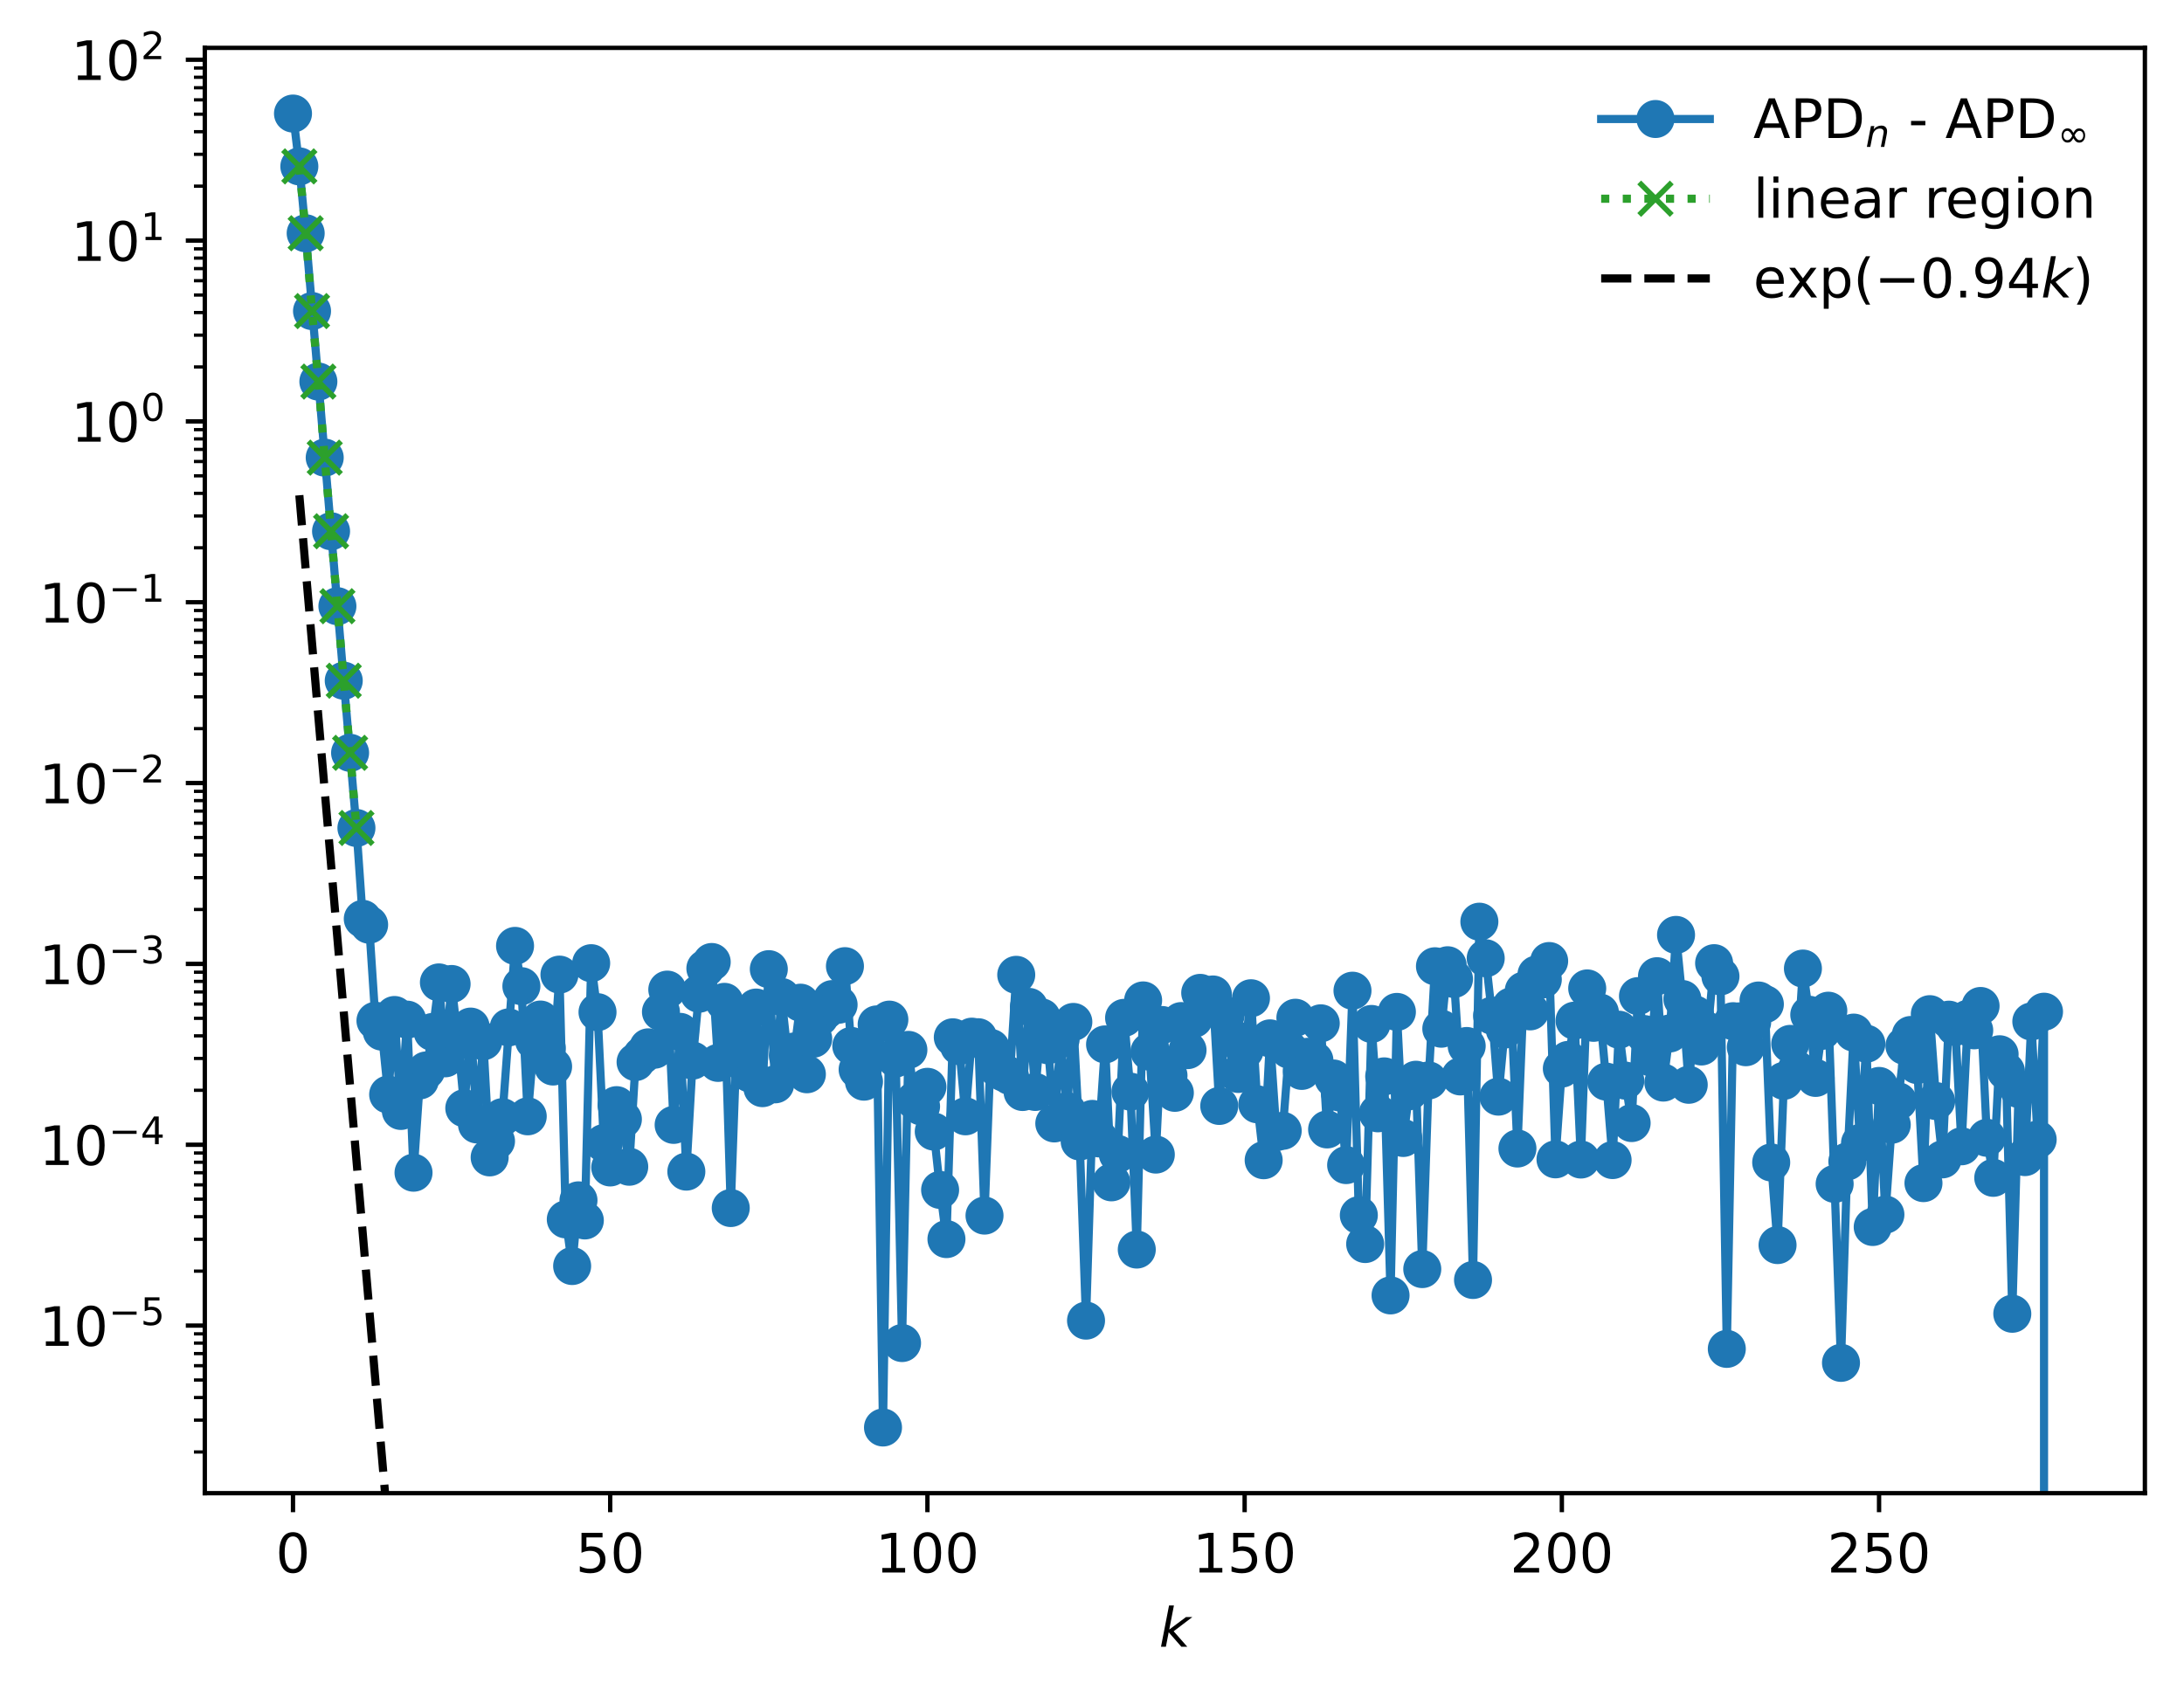 <?xml version="1.0" encoding="utf-8" standalone="no"?>
<!DOCTYPE svg PUBLIC "-//W3C//DTD SVG 1.1//EN"
  "http://www.w3.org/Graphics/SVG/1.1/DTD/svg11.dtd">
<!-- Created with matplotlib (https://matplotlib.org/) -->
<svg height="312.482pt" version="1.1" viewBox="0 0 402.02 312.482" width="402.02pt" xmlns="http://www.w3.org/2000/svg" xmlns:xlink="http://www.w3.org/1999/xlink">
 <defs>
  <style type="text/css">
*{stroke-linecap:butt;stroke-linejoin:round;}
  </style>
 </defs>
 <g id="figure_1">
  <g id="patch_1">
   <path d="M 0 312.482 
L 402.02 312.482 
L 402.02 0 
L 0 0 
z
" style="fill:#ffffff;"/>
  </g>
  <g id="axes_1">
   <g id="patch_2">
    <path d="M 37.7 274.925 
L 394.82 274.925 
L 394.82 8.813 
L 37.7 8.813 
z
" style="fill:#ffffff;"/>
   </g>
   <g id="matplotlib.axis_1">
    <g id="xtick_1">
     <g id="line2d_1">
      <defs>
       <path d="M 0 0 
L 0 3.5 
" id="me8aa239f57" style="stroke:#000000;stroke-width:0.8;"/>
      </defs>
      <g>
       <use style="stroke:#000000;stroke-width:0.8;" x="53.933" xlink:href="#me8aa239f57" y="274.925"/>
      </g>
     </g>
     <g id="text_1">
      <!-- 0 -->
      <defs>
       <path d="M 31.781 66.406 
Q 24.172 66.406 20.328 58.906 
Q 16.5 51.422 16.5 36.375 
Q 16.5 21.391 20.328 13.891 
Q 24.172 6.391 31.781 6.391 
Q 39.453 6.391 43.281 13.891 
Q 47.125 21.391 47.125 36.375 
Q 47.125 51.422 43.281 58.906 
Q 39.453 66.406 31.781 66.406 
z
M 31.781 74.219 
Q 44.047 74.219 50.516 64.516 
Q 56.984 54.828 56.984 36.375 
Q 56.984 17.969 50.516 8.266 
Q 44.047 -1.422 31.781 -1.422 
Q 19.531 -1.422 13.062 8.266 
Q 6.594 17.969 6.594 36.375 
Q 6.594 54.828 13.062 64.516 
Q 19.531 74.219 31.781 74.219 
z
" id="DejaVuSans-48"/>
      </defs>
      <g transform="translate(50.751 289.524)scale(0.1 -0.1)">
       <use xlink:href="#DejaVuSans-48"/>
      </g>
     </g>
    </g>
    <g id="xtick_2">
     <g id="line2d_2">
      <g>
       <use style="stroke:#000000;stroke-width:0.8;" x="112.324" xlink:href="#me8aa239f57" y="274.925"/>
      </g>
     </g>
     <g id="text_2">
      <!-- 50 -->
      <defs>
       <path d="M 10.797 72.906 
L 49.516 72.906 
L 49.516 64.594 
L 19.828 64.594 
L 19.828 46.734 
Q 21.969 47.469 24.109 47.828 
Q 26.266 48.188 28.422 48.188 
Q 40.625 48.188 47.75 41.5 
Q 54.891 34.812 54.891 23.391 
Q 54.891 11.625 47.562 5.094 
Q 40.234 -1.422 26.906 -1.422 
Q 22.312 -1.422 17.547 -0.641 
Q 12.797 0.141 7.719 1.703 
L 7.719 11.625 
Q 12.109 9.234 16.797 8.062 
Q 21.484 6.891 26.703 6.891 
Q 35.156 6.891 40.078 11.328 
Q 45.016 15.766 45.016 23.391 
Q 45.016 31 40.078 35.438 
Q 35.156 39.891 26.703 39.891 
Q 22.75 39.891 18.812 39.016 
Q 14.891 38.141 10.797 36.281 
z
" id="DejaVuSans-53"/>
      </defs>
      <g transform="translate(105.961 289.524)scale(0.1 -0.1)">
       <use xlink:href="#DejaVuSans-53"/>
       <use x="63.623" xlink:href="#DejaVuSans-48"/>
      </g>
     </g>
    </g>
    <g id="xtick_3">
     <g id="line2d_3">
      <g>
       <use style="stroke:#000000;stroke-width:0.8;" x="170.715" xlink:href="#me8aa239f57" y="274.925"/>
      </g>
     </g>
     <g id="text_3">
      <!-- 100 -->
      <defs>
       <path d="M 12.406 8.297 
L 28.516 8.297 
L 28.516 63.922 
L 10.984 60.406 
L 10.984 69.391 
L 28.422 72.906 
L 38.281 72.906 
L 38.281 8.297 
L 54.391 8.297 
L 54.391 0 
L 12.406 0 
z
" id="DejaVuSans-49"/>
      </defs>
      <g transform="translate(161.171 289.524)scale(0.1 -0.1)">
       <use xlink:href="#DejaVuSans-49"/>
       <use x="63.623" xlink:href="#DejaVuSans-48"/>
       <use x="127.246" xlink:href="#DejaVuSans-48"/>
      </g>
     </g>
    </g>
    <g id="xtick_4">
     <g id="line2d_4">
      <g>
       <use style="stroke:#000000;stroke-width:0.8;" x="229.106" xlink:href="#me8aa239f57" y="274.925"/>
      </g>
     </g>
     <g id="text_4">
      <!-- 150 -->
      <g transform="translate(219.562 289.524)scale(0.1 -0.1)">
       <use xlink:href="#DejaVuSans-49"/>
       <use x="63.623" xlink:href="#DejaVuSans-53"/>
       <use x="127.246" xlink:href="#DejaVuSans-48"/>
      </g>
     </g>
    </g>
    <g id="xtick_5">
     <g id="line2d_5">
      <g>
       <use style="stroke:#000000;stroke-width:0.8;" x="287.497" xlink:href="#me8aa239f57" y="274.925"/>
      </g>
     </g>
     <g id="text_5">
      <!-- 200 -->
      <defs>
       <path d="M 19.188 8.297 
L 53.609 8.297 
L 53.609 0 
L 7.328 0 
L 7.328 8.297 
Q 12.938 14.109 22.625 23.891 
Q 32.328 33.688 34.812 36.531 
Q 39.547 41.844 41.422 45.531 
Q 43.312 49.219 43.312 52.781 
Q 43.312 58.594 39.234 62.25 
Q 35.156 65.922 28.609 65.922 
Q 23.969 65.922 18.812 64.312 
Q 13.672 62.703 7.812 59.422 
L 7.812 69.391 
Q 13.766 71.781 18.938 73 
Q 24.125 74.219 28.422 74.219 
Q 39.75 74.219 46.484 68.547 
Q 53.219 62.891 53.219 53.422 
Q 53.219 48.922 51.531 44.891 
Q 49.859 40.875 45.406 35.406 
Q 44.188 33.984 37.641 27.219 
Q 31.109 20.453 19.188 8.297 
z
" id="DejaVuSans-50"/>
      </defs>
      <g transform="translate(277.953 289.524)scale(0.1 -0.1)">
       <use xlink:href="#DejaVuSans-50"/>
       <use x="63.623" xlink:href="#DejaVuSans-48"/>
       <use x="127.246" xlink:href="#DejaVuSans-48"/>
      </g>
     </g>
    </g>
    <g id="xtick_6">
     <g id="line2d_6">
      <g>
       <use style="stroke:#000000;stroke-width:0.8;" x="345.888" xlink:href="#me8aa239f57" y="274.925"/>
      </g>
     </g>
     <g id="text_6">
      <!-- 250 -->
      <g transform="translate(336.345 289.524)scale(0.1 -0.1)">
       <use xlink:href="#DejaVuSans-50"/>
       <use x="63.623" xlink:href="#DejaVuSans-53"/>
       <use x="127.246" xlink:href="#DejaVuSans-48"/>
      </g>
     </g>
    </g>
    <g id="text_7">
     <!-- $ k $ -->
     <defs>
      <path d="M 18.312 75.984 
L 27.297 75.984 
L 18.703 31.688 
L 49.516 54.688 
L 61.188 54.688 
L 26.812 28.516 
L 51.906 0 
L 41.016 0 
L 17.672 26.703 
L 12.5 0 
L 3.516 0 
z
" id="DejaVuSans-Oblique-107"/>
     </defs>
     <g transform="translate(213.36 303.202)scale(0.1 -0.1)">
      <use transform="translate(0 0.016)" xlink:href="#DejaVuSans-Oblique-107"/>
     </g>
    </g>
   </g>
   <g id="matplotlib.axis_2">
    <g id="ytick_1">
     <g id="line2d_7">
      <defs>
       <path d="M 0 0 
L -3.5 0 
" id="mf35c4de400" style="stroke:#000000;stroke-width:0.8;"/>
      </defs>
      <g>
       <use style="stroke:#000000;stroke-width:0.8;" x="37.7" xlink:href="#mf35c4de400" y="244.063"/>
      </g>
     </g>
     <g id="text_8">
      <!-- $\mathdefault{10^{-5}}$ -->
      <defs>
       <path d="M 10.594 35.5 
L 73.188 35.5 
L 73.188 27.203 
L 10.594 27.203 
z
" id="DejaVuSans-8722"/>
      </defs>
      <g transform="translate(7.2 247.862)scale(0.1 -0.1)">
       <use transform="translate(0 0.684)" xlink:href="#DejaVuSans-49"/>
       <use transform="translate(63.623 0.684)" xlink:href="#DejaVuSans-48"/>
       <use transform="translate(128.203 38.966)scale(0.7)" xlink:href="#DejaVuSans-8722"/>
       <use transform="translate(186.855 38.966)scale(0.7)" xlink:href="#DejaVuSans-53"/>
      </g>
     </g>
    </g>
    <g id="ytick_2">
     <g id="line2d_8">
      <g>
       <use style="stroke:#000000;stroke-width:0.8;" x="37.7" xlink:href="#mf35c4de400" y="210.768"/>
      </g>
     </g>
     <g id="text_9">
      <!-- $\mathdefault{10^{-4}}$ -->
      <defs>
       <path d="M 37.797 64.312 
L 12.891 25.391 
L 37.797 25.391 
z
M 35.203 72.906 
L 47.609 72.906 
L 47.609 25.391 
L 58.016 25.391 
L 58.016 17.188 
L 47.609 17.188 
L 47.609 0 
L 37.797 0 
L 37.797 17.188 
L 4.891 17.188 
L 4.891 26.703 
z
" id="DejaVuSans-52"/>
      </defs>
      <g transform="translate(7.2 214.567)scale(0.1 -0.1)">
       <use transform="translate(0 0.684)" xlink:href="#DejaVuSans-49"/>
       <use transform="translate(63.623 0.684)" xlink:href="#DejaVuSans-48"/>
       <use transform="translate(128.203 38.966)scale(0.7)" xlink:href="#DejaVuSans-8722"/>
       <use transform="translate(186.855 38.966)scale(0.7)" xlink:href="#DejaVuSans-52"/>
      </g>
     </g>
    </g>
    <g id="ytick_3">
     <g id="line2d_9">
      <g>
       <use style="stroke:#000000;stroke-width:0.8;" x="37.7" xlink:href="#mf35c4de400" y="177.473"/>
      </g>
     </g>
     <g id="text_10">
      <!-- $\mathdefault{10^{-3}}$ -->
      <defs>
       <path d="M 40.578 39.312 
Q 47.656 37.797 51.625 33 
Q 55.609 28.219 55.609 21.188 
Q 55.609 10.406 48.188 4.484 
Q 40.766 -1.422 27.094 -1.422 
Q 22.516 -1.422 17.656 -0.516 
Q 12.797 0.391 7.625 2.203 
L 7.625 11.719 
Q 11.719 9.328 16.594 8.109 
Q 21.484 6.891 26.812 6.891 
Q 36.078 6.891 40.938 10.547 
Q 45.797 14.203 45.797 21.188 
Q 45.797 27.641 41.281 31.266 
Q 36.766 34.906 28.719 34.906 
L 20.219 34.906 
L 20.219 43.016 
L 29.109 43.016 
Q 36.375 43.016 40.234 45.922 
Q 44.094 48.828 44.094 54.297 
Q 44.094 59.906 40.109 62.906 
Q 36.141 65.922 28.719 65.922 
Q 24.656 65.922 20.016 65.031 
Q 15.375 64.156 9.812 62.312 
L 9.812 71.094 
Q 15.438 72.656 20.344 73.438 
Q 25.25 74.219 29.594 74.219 
Q 40.828 74.219 47.359 69.109 
Q 53.906 64.016 53.906 55.328 
Q 53.906 49.266 50.438 45.094 
Q 46.969 40.922 40.578 39.312 
z
" id="DejaVuSans-51"/>
      </defs>
      <g transform="translate(7.2 181.272)scale(0.1 -0.1)">
       <use transform="translate(0 0.766)" xlink:href="#DejaVuSans-49"/>
       <use transform="translate(63.623 0.766)" xlink:href="#DejaVuSans-48"/>
       <use transform="translate(128.203 39.047)scale(0.7)" xlink:href="#DejaVuSans-8722"/>
       <use transform="translate(186.855 39.047)scale(0.7)" xlink:href="#DejaVuSans-51"/>
      </g>
     </g>
    </g>
    <g id="ytick_4">
     <g id="line2d_10">
      <g>
       <use style="stroke:#000000;stroke-width:0.8;" x="37.7" xlink:href="#mf35c4de400" y="144.178"/>
      </g>
     </g>
     <g id="text_11">
      <!-- $\mathdefault{10^{-2}}$ -->
      <g transform="translate(7.2 147.978)scale(0.1 -0.1)">
       <use transform="translate(0 0.766)" xlink:href="#DejaVuSans-49"/>
       <use transform="translate(63.623 0.766)" xlink:href="#DejaVuSans-48"/>
       <use transform="translate(128.203 39.047)scale(0.7)" xlink:href="#DejaVuSans-8722"/>
       <use transform="translate(186.855 39.047)scale(0.7)" xlink:href="#DejaVuSans-50"/>
      </g>
     </g>
    </g>
    <g id="ytick_5">
     <g id="line2d_11">
      <g>
       <use style="stroke:#000000;stroke-width:0.8;" x="37.7" xlink:href="#mf35c4de400" y="110.884"/>
      </g>
     </g>
     <g id="text_12">
      <!-- $\mathdefault{10^{-1}}$ -->
      <g transform="translate(7.2 114.683)scale(0.1 -0.1)">
       <use transform="translate(0 0.684)" xlink:href="#DejaVuSans-49"/>
       <use transform="translate(63.623 0.684)" xlink:href="#DejaVuSans-48"/>
       <use transform="translate(128.203 38.966)scale(0.7)" xlink:href="#DejaVuSans-8722"/>
       <use transform="translate(186.855 38.966)scale(0.7)" xlink:href="#DejaVuSans-49"/>
      </g>
     </g>
    </g>
    <g id="ytick_6">
     <g id="line2d_12">
      <g>
       <use style="stroke:#000000;stroke-width:0.8;" x="37.7" xlink:href="#mf35c4de400" y="77.589"/>
      </g>
     </g>
     <g id="text_13">
      <!-- $\mathdefault{10^{0}}$ -->
      <g transform="translate(13.1 81.388)scale(0.1 -0.1)">
       <use transform="translate(0 0.766)" xlink:href="#DejaVuSans-49"/>
       <use transform="translate(63.623 0.766)" xlink:href="#DejaVuSans-48"/>
       <use transform="translate(128.203 39.047)scale(0.7)" xlink:href="#DejaVuSans-48"/>
      </g>
     </g>
    </g>
    <g id="ytick_7">
     <g id="line2d_13">
      <g>
       <use style="stroke:#000000;stroke-width:0.8;" x="37.7" xlink:href="#mf35c4de400" y="44.294"/>
      </g>
     </g>
     <g id="text_14">
      <!-- $\mathdefault{10^{1}}$ -->
      <g transform="translate(13.1 48.093)scale(0.1 -0.1)">
       <use transform="translate(0 0.684)" xlink:href="#DejaVuSans-49"/>
       <use transform="translate(63.623 0.684)" xlink:href="#DejaVuSans-48"/>
       <use transform="translate(128.203 38.966)scale(0.7)" xlink:href="#DejaVuSans-49"/>
      </g>
     </g>
    </g>
    <g id="ytick_8">
     <g id="line2d_14">
      <g>
       <use style="stroke:#000000;stroke-width:0.8;" x="37.7" xlink:href="#mf35c4de400" y="10.999"/>
      </g>
     </g>
     <g id="text_15">
      <!-- $\mathdefault{10^{2}}$ -->
      <g transform="translate(13.1 14.798)scale(0.1 -0.1)">
       <use transform="translate(0 0.766)" xlink:href="#DejaVuSans-49"/>
       <use transform="translate(63.623 0.766)" xlink:href="#DejaVuSans-48"/>
       <use transform="translate(128.203 39.047)scale(0.7)" xlink:href="#DejaVuSans-50"/>
      </g>
     </g>
    </g>
    <g id="ytick_9">
     <g id="line2d_15">
      <defs>
       <path d="M 0 0 
L -2 0 
" id="m073192007d" style="stroke:#000000;stroke-width:0.6;"/>
      </defs>
      <g>
       <use style="stroke:#000000;stroke-width:0.6;" x="37.7" xlink:href="#m073192007d" y="267.335"/>
      </g>
     </g>
    </g>
    <g id="ytick_10">
     <g id="line2d_16">
      <g>
       <use style="stroke:#000000;stroke-width:0.6;" x="37.7" xlink:href="#m073192007d" y="261.472"/>
      </g>
     </g>
    </g>
    <g id="ytick_11">
     <g id="line2d_17">
      <g>
       <use style="stroke:#000000;stroke-width:0.6;" x="37.7" xlink:href="#m073192007d" y="257.312"/>
      </g>
     </g>
    </g>
    <g id="ytick_12">
     <g id="line2d_18">
      <g>
       <use style="stroke:#000000;stroke-width:0.6;" x="37.7" xlink:href="#m073192007d" y="254.086"/>
      </g>
     </g>
    </g>
    <g id="ytick_13">
     <g id="line2d_19">
      <g>
       <use style="stroke:#000000;stroke-width:0.6;" x="37.7" xlink:href="#m073192007d" y="251.449"/>
      </g>
     </g>
    </g>
    <g id="ytick_14">
     <g id="line2d_20">
      <g>
       <use style="stroke:#000000;stroke-width:0.6;" x="37.7" xlink:href="#m073192007d" y="249.22"/>
      </g>
     </g>
    </g>
    <g id="ytick_15">
     <g id="line2d_21">
      <g>
       <use style="stroke:#000000;stroke-width:0.6;" x="37.7" xlink:href="#m073192007d" y="247.289"/>
      </g>
     </g>
    </g>
    <g id="ytick_16">
     <g id="line2d_22">
      <g>
       <use style="stroke:#000000;stroke-width:0.6;" x="37.7" xlink:href="#m073192007d" y="245.586"/>
      </g>
     </g>
    </g>
    <g id="ytick_17">
     <g id="line2d_23">
      <g>
       <use style="stroke:#000000;stroke-width:0.6;" x="37.7" xlink:href="#m073192007d" y="234.04"/>
      </g>
     </g>
    </g>
    <g id="ytick_18">
     <g id="line2d_24">
      <g>
       <use style="stroke:#000000;stroke-width:0.6;" x="37.7" xlink:href="#m073192007d" y="228.177"/>
      </g>
     </g>
    </g>
    <g id="ytick_19">
     <g id="line2d_25">
      <g>
       <use style="stroke:#000000;stroke-width:0.6;" x="37.7" xlink:href="#m073192007d" y="224.017"/>
      </g>
     </g>
    </g>
    <g id="ytick_20">
     <g id="line2d_26">
      <g>
       <use style="stroke:#000000;stroke-width:0.6;" x="37.7" xlink:href="#m073192007d" y="220.791"/>
      </g>
     </g>
    </g>
    <g id="ytick_21">
     <g id="line2d_27">
      <g>
       <use style="stroke:#000000;stroke-width:0.6;" x="37.7" xlink:href="#m073192007d" y="218.154"/>
      </g>
     </g>
    </g>
    <g id="ytick_22">
     <g id="line2d_28">
      <g>
       <use style="stroke:#000000;stroke-width:0.6;" x="37.7" xlink:href="#m073192007d" y="215.925"/>
      </g>
     </g>
    </g>
    <g id="ytick_23">
     <g id="line2d_29">
      <g>
       <use style="stroke:#000000;stroke-width:0.6;" x="37.7" xlink:href="#m073192007d" y="213.995"/>
      </g>
     </g>
    </g>
    <g id="ytick_24">
     <g id="line2d_30">
      <g>
       <use style="stroke:#000000;stroke-width:0.6;" x="37.7" xlink:href="#m073192007d" y="212.292"/>
      </g>
     </g>
    </g>
    <g id="ytick_25">
     <g id="line2d_31">
      <g>
       <use style="stroke:#000000;stroke-width:0.6;" x="37.7" xlink:href="#m073192007d" y="200.745"/>
      </g>
     </g>
    </g>
    <g id="ytick_26">
     <g id="line2d_32">
      <g>
       <use style="stroke:#000000;stroke-width:0.6;" x="37.7" xlink:href="#m073192007d" y="194.882"/>
      </g>
     </g>
    </g>
    <g id="ytick_27">
     <g id="line2d_33">
      <g>
       <use style="stroke:#000000;stroke-width:0.6;" x="37.7" xlink:href="#m073192007d" y="190.723"/>
      </g>
     </g>
    </g>
    <g id="ytick_28">
     <g id="line2d_34">
      <g>
       <use style="stroke:#000000;stroke-width:0.6;" x="37.7" xlink:href="#m073192007d" y="187.496"/>
      </g>
     </g>
    </g>
    <g id="ytick_29">
     <g id="line2d_35">
      <g>
       <use style="stroke:#000000;stroke-width:0.6;" x="37.7" xlink:href="#m073192007d" y="184.86"/>
      </g>
     </g>
    </g>
    <g id="ytick_30">
     <g id="line2d_36">
      <g>
       <use style="stroke:#000000;stroke-width:0.6;" x="37.7" xlink:href="#m073192007d" y="182.631"/>
      </g>
     </g>
    </g>
    <g id="ytick_31">
     <g id="line2d_37">
      <g>
       <use style="stroke:#000000;stroke-width:0.6;" x="37.7" xlink:href="#m073192007d" y="180.7"/>
      </g>
     </g>
    </g>
    <g id="ytick_32">
     <g id="line2d_38">
      <g>
       <use style="stroke:#000000;stroke-width:0.6;" x="37.7" xlink:href="#m073192007d" y="178.997"/>
      </g>
     </g>
    </g>
    <g id="ytick_33">
     <g id="line2d_39">
      <g>
       <use style="stroke:#000000;stroke-width:0.6;" x="37.7" xlink:href="#m073192007d" y="167.45"/>
      </g>
     </g>
    </g>
    <g id="ytick_34">
     <g id="line2d_40">
      <g>
       <use style="stroke:#000000;stroke-width:0.6;" x="37.7" xlink:href="#m073192007d" y="161.588"/>
      </g>
     </g>
    </g>
    <g id="ytick_35">
     <g id="line2d_41">
      <g>
       <use style="stroke:#000000;stroke-width:0.6;" x="37.7" xlink:href="#m073192007d" y="157.428"/>
      </g>
     </g>
    </g>
    <g id="ytick_36">
     <g id="line2d_42">
      <g>
       <use style="stroke:#000000;stroke-width:0.6;" x="37.7" xlink:href="#m073192007d" y="154.201"/>
      </g>
     </g>
    </g>
    <g id="ytick_37">
     <g id="line2d_43">
      <g>
       <use style="stroke:#000000;stroke-width:0.6;" x="37.7" xlink:href="#m073192007d" y="151.565"/>
      </g>
     </g>
    </g>
    <g id="ytick_38">
     <g id="line2d_44">
      <g>
       <use style="stroke:#000000;stroke-width:0.6;" x="37.7" xlink:href="#m073192007d" y="149.336"/>
      </g>
     </g>
    </g>
    <g id="ytick_39">
     <g id="line2d_45">
      <g>
       <use style="stroke:#000000;stroke-width:0.6;" x="37.7" xlink:href="#m073192007d" y="147.405"/>
      </g>
     </g>
    </g>
    <g id="ytick_40">
     <g id="line2d_46">
      <g>
       <use style="stroke:#000000;stroke-width:0.6;" x="37.7" xlink:href="#m073192007d" y="145.702"/>
      </g>
     </g>
    </g>
    <g id="ytick_41">
     <g id="line2d_47">
      <g>
       <use style="stroke:#000000;stroke-width:0.6;" x="37.7" xlink:href="#m073192007d" y="134.156"/>
      </g>
     </g>
    </g>
    <g id="ytick_42">
     <g id="line2d_48">
      <g>
       <use style="stroke:#000000;stroke-width:0.6;" x="37.7" xlink:href="#m073192007d" y="128.293"/>
      </g>
     </g>
    </g>
    <g id="ytick_43">
     <g id="line2d_49">
      <g>
       <use style="stroke:#000000;stroke-width:0.6;" x="37.7" xlink:href="#m073192007d" y="124.133"/>
      </g>
     </g>
    </g>
    <g id="ytick_44">
     <g id="line2d_50">
      <g>
       <use style="stroke:#000000;stroke-width:0.6;" x="37.7" xlink:href="#m073192007d" y="120.906"/>
      </g>
     </g>
    </g>
    <g id="ytick_45">
     <g id="line2d_51">
      <g>
       <use style="stroke:#000000;stroke-width:0.6;" x="37.7" xlink:href="#m073192007d" y="118.27"/>
      </g>
     </g>
    </g>
    <g id="ytick_46">
     <g id="line2d_52">
      <g>
       <use style="stroke:#000000;stroke-width:0.6;" x="37.7" xlink:href="#m073192007d" y="116.041"/>
      </g>
     </g>
    </g>
    <g id="ytick_47">
     <g id="line2d_53">
      <g>
       <use style="stroke:#000000;stroke-width:0.6;" x="37.7" xlink:href="#m073192007d" y="114.11"/>
      </g>
     </g>
    </g>
    <g id="ytick_48">
     <g id="line2d_54">
      <g>
       <use style="stroke:#000000;stroke-width:0.6;" x="37.7" xlink:href="#m073192007d" y="112.407"/>
      </g>
     </g>
    </g>
    <g id="ytick_49">
     <g id="line2d_55">
      <g>
       <use style="stroke:#000000;stroke-width:0.6;" x="37.7" xlink:href="#m073192007d" y="100.861"/>
      </g>
     </g>
    </g>
    <g id="ytick_50">
     <g id="line2d_56">
      <g>
       <use style="stroke:#000000;stroke-width:0.6;" x="37.7" xlink:href="#m073192007d" y="94.998"/>
      </g>
     </g>
    </g>
    <g id="ytick_51">
     <g id="line2d_57">
      <g>
       <use style="stroke:#000000;stroke-width:0.6;" x="37.7" xlink:href="#m073192007d" y="90.838"/>
      </g>
     </g>
    </g>
    <g id="ytick_52">
     <g id="line2d_58">
      <g>
       <use style="stroke:#000000;stroke-width:0.6;" x="37.7" xlink:href="#m073192007d" y="87.612"/>
      </g>
     </g>
    </g>
    <g id="ytick_53">
     <g id="line2d_59">
      <g>
       <use style="stroke:#000000;stroke-width:0.6;" x="37.7" xlink:href="#m073192007d" y="84.975"/>
      </g>
     </g>
    </g>
    <g id="ytick_54">
     <g id="line2d_60">
      <g>
       <use style="stroke:#000000;stroke-width:0.6;" x="37.7" xlink:href="#m073192007d" y="82.746"/>
      </g>
     </g>
    </g>
    <g id="ytick_55">
     <g id="line2d_61">
      <g>
       <use style="stroke:#000000;stroke-width:0.6;" x="37.7" xlink:href="#m073192007d" y="80.815"/>
      </g>
     </g>
    </g>
    <g id="ytick_56">
     <g id="line2d_62">
      <g>
       <use style="stroke:#000000;stroke-width:0.6;" x="37.7" xlink:href="#m073192007d" y="79.112"/>
      </g>
     </g>
    </g>
    <g id="ytick_57">
     <g id="line2d_63">
      <g>
       <use style="stroke:#000000;stroke-width:0.6;" x="37.7" xlink:href="#m073192007d" y="67.566"/>
      </g>
     </g>
    </g>
    <g id="ytick_58">
     <g id="line2d_64">
      <g>
       <use style="stroke:#000000;stroke-width:0.6;" x="37.7" xlink:href="#m073192007d" y="61.703"/>
      </g>
     </g>
    </g>
    <g id="ytick_59">
     <g id="line2d_65">
      <g>
       <use style="stroke:#000000;stroke-width:0.6;" x="37.7" xlink:href="#m073192007d" y="57.543"/>
      </g>
     </g>
    </g>
    <g id="ytick_60">
     <g id="line2d_66">
      <g>
       <use style="stroke:#000000;stroke-width:0.6;" x="37.7" xlink:href="#m073192007d" y="54.317"/>
      </g>
     </g>
    </g>
    <g id="ytick_61">
     <g id="line2d_67">
      <g>
       <use style="stroke:#000000;stroke-width:0.6;" x="37.7" xlink:href="#m073192007d" y="51.68"/>
      </g>
     </g>
    </g>
    <g id="ytick_62">
     <g id="line2d_68">
      <g>
       <use style="stroke:#000000;stroke-width:0.6;" x="37.7" xlink:href="#m073192007d" y="49.451"/>
      </g>
     </g>
    </g>
    <g id="ytick_63">
     <g id="line2d_69">
      <g>
       <use style="stroke:#000000;stroke-width:0.6;" x="37.7" xlink:href="#m073192007d" y="47.521"/>
      </g>
     </g>
    </g>
    <g id="ytick_64">
     <g id="line2d_70">
      <g>
       <use style="stroke:#000000;stroke-width:0.6;" x="37.7" xlink:href="#m073192007d" y="45.818"/>
      </g>
     </g>
    </g>
    <g id="ytick_65">
     <g id="line2d_71">
      <g>
       <use style="stroke:#000000;stroke-width:0.6;" x="37.7" xlink:href="#m073192007d" y="34.271"/>
      </g>
     </g>
    </g>
    <g id="ytick_66">
     <g id="line2d_72">
      <g>
       <use style="stroke:#000000;stroke-width:0.6;" x="37.7" xlink:href="#m073192007d" y="28.408"/>
      </g>
     </g>
    </g>
    <g id="ytick_67">
     <g id="line2d_73">
      <g>
       <use style="stroke:#000000;stroke-width:0.6;" x="37.7" xlink:href="#m073192007d" y="24.249"/>
      </g>
     </g>
    </g>
    <g id="ytick_68">
     <g id="line2d_74">
      <g>
       <use style="stroke:#000000;stroke-width:0.6;" x="37.7" xlink:href="#m073192007d" y="21.022"/>
      </g>
     </g>
    </g>
    <g id="ytick_69">
     <g id="line2d_75">
      <g>
       <use style="stroke:#000000;stroke-width:0.6;" x="37.7" xlink:href="#m073192007d" y="18.386"/>
      </g>
     </g>
    </g>
    <g id="ytick_70">
     <g id="line2d_76">
      <g>
       <use style="stroke:#000000;stroke-width:0.6;" x="37.7" xlink:href="#m073192007d" y="16.157"/>
      </g>
     </g>
    </g>
    <g id="ytick_71">
     <g id="line2d_77">
      <g>
       <use style="stroke:#000000;stroke-width:0.6;" x="37.7" xlink:href="#m073192007d" y="14.226"/>
      </g>
     </g>
    </g>
    <g id="ytick_72">
     <g id="line2d_78">
      <g>
       <use style="stroke:#000000;stroke-width:0.6;" x="37.7" xlink:href="#m073192007d" y="12.523"/>
      </g>
     </g>
    </g>
   </g>
   <g id="line2d_79">
    <path clip-path="url(#pcd13842180)" d="M 53.933 20.909 
L 55.101 30.637 
L 56.268 42.947 
L 58.604 70.257 
L 63.275 125.332 
L 65.611 152.445 
L 66.779 169.181 
L 67.947 170.256 
L 69.114 187.939 
L 70.282 189.944 
L 71.45 201.525 
L 72.618 186.881 
L 73.786 204.548 
L 74.954 187.735 
L 76.121 215.916 
L 77.289 198.917 
L 78.457 197.089 
L 79.625 190.006 
L 80.793 180.881 
L 81.96 194.856 
L 83.128 181.172 
L 84.296 191.605 
L 85.464 204.039 
L 86.632 189.014 
L 87.8 207.034 
L 88.967 191.719 
L 90.135 213.097 
L 91.303 210.107 
L 92.471 205.691 
L 94.807 174.156 
L 95.974 181.572 
L 97.142 205.535 
L 98.31 191.62 
L 99.478 187.716 
L 100.646 192.963 
L 101.813 196.367 
L 102.981 179.446 
L 104.149 224.513 
L 105.317 233.1 
L 106.485 221.006 
L 107.653 224.708 
L 108.82 177.341 
L 109.988 186.358 
L 111.156 210.459 
L 112.324 214.951 
L 113.492 203.48 
L 114.659 206.079 
L 115.827 214.82 
L 116.995 195.55 
L 118.163 194.331 
L 119.331 192.835 
L 120.499 193.269 
L 121.666 186.309 
L 122.834 182.206 
L 124.002 207.113 
L 125.17 189.982 
L 126.338 215.717 
L 127.506 195.274 
L 128.673 182.967 
L 129.841 178.306 
L 131.009 177.122 
L 132.177 195.7 
L 133.345 184.459 
L 134.512 222.423 
L 135.68 189.733 
L 136.848 192.242 
L 138.016 197.626 
L 139.184 185.508 
L 140.352 200.35 
L 141.519 178.439 
L 142.687 199.646 
L 143.855 183.561 
L 145.023 194.365 
L 146.191 193.6 
L 147.358 184.613 
L 148.526 197.792 
L 149.694 191.257 
L 150.862 187.274 
L 152.03 186 
L 153.198 183.949 
L 154.365 184.994 
L 155.533 177.889 
L 156.701 192.576 
L 157.869 196.916 
L 159.037 199.155 
L 161.372 188.615 
L 162.54 262.829 
L 163.708 187.731 
L 164.876 194.893 
L 166.044 247.281 
L 167.211 193.303 
L 168.379 202.623 
L 169.547 203.707 
L 170.715 200.103 
L 171.883 208.342 
L 173.051 219.089 
L 174.218 228.142 
L 175.386 190.985 
L 176.554 192.612 
L 177.722 205.535 
L 178.89 190.869 
L 180.058 190.971 
L 181.225 223.816 
L 182.393 192.952 
L 183.561 196.64 
L 184.729 197.475 
L 185.897 198.093 
L 187.064 179.485 
L 188.232 201.059 
L 189.4 185.386 
L 190.568 201.048 
L 191.736 187.326 
L 192.904 192.457 
L 194.071 206.845 
L 195.239 191.321 
L 196.407 204.555 
L 197.575 188.156 
L 198.743 210.172 
L 199.91 243.153 
L 201.078 206.011 
L 202.246 209.6 
L 203.414 192.295 
L 204.582 217.69 
L 205.75 212.468 
L 206.917 187.405 
L 208.085 200.995 
L 209.253 230.067 
L 210.421 184.196 
L 211.589 193.63 
L 212.757 212.581 
L 213.924 188.725 
L 215.092 198.035 
L 216.26 201.212 
L 217.428 187.999 
L 218.596 193.351 
L 219.763 187.584 
L 220.931 182.806 
L 222.099 185.584 
L 223.267 183.1 
L 224.435 203.625 
L 225.603 186.932 
L 226.77 191.021 
L 227.938 197.738 
L 229.106 193.415 
L 230.274 183.795 
L 231.442 203.325 
L 232.61 213.62 
L 233.777 191.182 
L 234.945 208.454 
L 236.113 208.206 
L 237.281 193.257 
L 238.449 187.387 
L 239.616 197.175 
L 240.784 194.571 
L 241.952 195.228 
L 243.12 188.411 
L 244.288 207.95 
L 245.456 198.568 
L 246.623 201.153 
L 247.791 214.516 
L 248.959 182.406 
L 250.127 223.739 
L 251.295 229.052 
L 252.462 188.53 
L 253.63 204.983 
L 254.798 198.181 
L 255.966 238.51 
L 257.134 186.311 
L 258.302 209.525 
L 259.469 200.908 
L 260.637 198.801 
L 261.805 233.665 
L 262.973 198.929 
L 264.141 177.906 
L 265.309 189.406 
L 266.476 177.721 
L 267.644 180.253 
L 268.812 198.192 
L 269.98 192.588 
L 271.148 235.669 
L 272.315 169.701 
L 273.483 176.436 
L 274.651 187 
L 275.819 201.913 
L 276.987 189.559 
L 278.155 185.313 
L 279.322 211.464 
L 280.49 182.392 
L 281.658 186.215 
L 282.826 179.432 
L 283.994 180.338 
L 285.162 176.942 
L 286.329 213.458 
L 287.497 196.747 
L 288.665 195.148 
L 289.833 187.919 
L 291.001 213.492 
L 292.168 181.987 
L 293.336 188.321 
L 294.504 186.424 
L 295.672 199.151 
L 296.84 213.591 
L 298.008 189.588 
L 299.175 198.963 
L 300.343 206.777 
L 301.511 183.402 
L 302.679 190.394 
L 303.847 194.679 
L 305.014 179.736 
L 306.182 199.325 
L 307.35 190.281 
L 308.518 172.135 
L 309.686 183.942 
L 310.854 199.73 
L 312.021 186.803 
L 313.189 192.679 
L 314.357 189.824 
L 315.525 177.337 
L 316.693 179.765 
L 317.861 248.355 
L 319.028 188.02 
L 320.196 188.053 
L 321.364 192.813 
L 322.532 188.207 
L 323.7 184.211 
L 324.867 184.885 
L 326.035 214.031 
L 327.203 229.244 
L 328.371 199.004 
L 329.539 192.199 
L 330.707 196.909 
L 331.874 178.331 
L 333.042 186.84 
L 334.21 198.466 
L 335.378 189.802 
L 336.546 186.09 
L 338.881 250.93 
L 340.049 213.84 
L 341.217 190.121 
L 342.385 210.444 
L 343.553 192.17 
L 344.72 225.914 
L 345.888 199.942 
L 347.056 223.628 
L 348.224 207.083 
L 349.392 202.77 
L 350.56 192.553 
L 351.727 190.56 
L 352.895 196.099 
L 354.063 217.835 
L 355.231 186.727 
L 356.399 202.734 
L 357.566 213.462 
L 358.734 187.739 
L 359.902 189.081 
L 361.07 211.055 
L 362.238 187.576 
L 363.406 189.703 
L 364.573 185.219 
L 365.741 209.49 
L 366.909 216.861 
L 368.077 194.109 
L 369.245 197.224 
L 370.413 241.89 
L 371.58 200.506 
L 372.748 213.045 
L 373.916 188.076 
L 375.084 209.807 
L 376.252 186.275 
L 376.256 313.482 
L 376.256 313.482 
" style="fill:none;stroke:#1f77b4;stroke-linecap:square;stroke-width:1.5;"/>
    <defs>
     <path d="M 0 3 
C 0.796 3 1.559 2.684 2.121 2.121 
C 2.684 1.559 3 0.796 3 0 
C 3 -0.796 2.684 -1.559 2.121 -2.121 
C 1.559 -2.684 0.796 -3 0 -3 
C -0.796 -3 -1.559 -2.684 -2.121 -2.121 
C -2.684 -1.559 -3 -0.796 -3 0 
C -3 0.796 -2.684 1.559 -2.121 2.121 
C -1.559 2.684 -0.796 3 0 3 
z
" id="m61d3f19b73" style="stroke:#1f77b4;"/>
    </defs>
    <g clip-path="url(#pcd13842180)">
     <use style="fill:#1f77b4;stroke:#1f77b4;" x="53.933" xlink:href="#m61d3f19b73" y="20.909"/>
     <use style="fill:#1f77b4;stroke:#1f77b4;" x="55.101" xlink:href="#m61d3f19b73" y="30.637"/>
     <use style="fill:#1f77b4;stroke:#1f77b4;" x="56.268" xlink:href="#m61d3f19b73" y="42.947"/>
     <use style="fill:#1f77b4;stroke:#1f77b4;" x="57.436" xlink:href="#m61d3f19b73" y="57.275"/>
     <use style="fill:#1f77b4;stroke:#1f77b4;" x="58.604" xlink:href="#m61d3f19b73" y="70.257"/>
     <use style="fill:#1f77b4;stroke:#1f77b4;" x="59.772" xlink:href="#m61d3f19b73" y="84.259"/>
     <use style="fill:#1f77b4;stroke:#1f77b4;" x="60.94" xlink:href="#m61d3f19b73" y="97.815"/>
     <use style="fill:#1f77b4;stroke:#1f77b4;" x="62.107" xlink:href="#m61d3f19b73" y="111.614"/>
     <use style="fill:#1f77b4;stroke:#1f77b4;" x="63.275" xlink:href="#m61d3f19b73" y="125.332"/>
     <use style="fill:#1f77b4;stroke:#1f77b4;" x="64.443" xlink:href="#m61d3f19b73" y="138.611"/>
     <use style="fill:#1f77b4;stroke:#1f77b4;" x="65.611" xlink:href="#m61d3f19b73" y="152.445"/>
     <use style="fill:#1f77b4;stroke:#1f77b4;" x="66.779" xlink:href="#m61d3f19b73" y="169.181"/>
     <use style="fill:#1f77b4;stroke:#1f77b4;" x="67.947" xlink:href="#m61d3f19b73" y="170.256"/>
     <use style="fill:#1f77b4;stroke:#1f77b4;" x="69.114" xlink:href="#m61d3f19b73" y="187.939"/>
     <use style="fill:#1f77b4;stroke:#1f77b4;" x="70.282" xlink:href="#m61d3f19b73" y="189.944"/>
     <use style="fill:#1f77b4;stroke:#1f77b4;" x="71.45" xlink:href="#m61d3f19b73" y="201.525"/>
     <use style="fill:#1f77b4;stroke:#1f77b4;" x="72.618" xlink:href="#m61d3f19b73" y="186.881"/>
     <use style="fill:#1f77b4;stroke:#1f77b4;" x="73.786" xlink:href="#m61d3f19b73" y="204.548"/>
     <use style="fill:#1f77b4;stroke:#1f77b4;" x="74.954" xlink:href="#m61d3f19b73" y="187.735"/>
     <use style="fill:#1f77b4;stroke:#1f77b4;" x="76.121" xlink:href="#m61d3f19b73" y="215.916"/>
     <use style="fill:#1f77b4;stroke:#1f77b4;" x="77.289" xlink:href="#m61d3f19b73" y="198.917"/>
     <use style="fill:#1f77b4;stroke:#1f77b4;" x="78.457" xlink:href="#m61d3f19b73" y="197.089"/>
     <use style="fill:#1f77b4;stroke:#1f77b4;" x="79.625" xlink:href="#m61d3f19b73" y="190.006"/>
     <use style="fill:#1f77b4;stroke:#1f77b4;" x="80.793" xlink:href="#m61d3f19b73" y="180.881"/>
     <use style="fill:#1f77b4;stroke:#1f77b4;" x="81.96" xlink:href="#m61d3f19b73" y="194.856"/>
     <use style="fill:#1f77b4;stroke:#1f77b4;" x="83.128" xlink:href="#m61d3f19b73" y="181.172"/>
     <use style="fill:#1f77b4;stroke:#1f77b4;" x="84.296" xlink:href="#m61d3f19b73" y="191.605"/>
     <use style="fill:#1f77b4;stroke:#1f77b4;" x="85.464" xlink:href="#m61d3f19b73" y="204.039"/>
     <use style="fill:#1f77b4;stroke:#1f77b4;" x="86.632" xlink:href="#m61d3f19b73" y="189.014"/>
     <use style="fill:#1f77b4;stroke:#1f77b4;" x="87.8" xlink:href="#m61d3f19b73" y="207.034"/>
     <use style="fill:#1f77b4;stroke:#1f77b4;" x="88.967" xlink:href="#m61d3f19b73" y="191.719"/>
     <use style="fill:#1f77b4;stroke:#1f77b4;" x="90.135" xlink:href="#m61d3f19b73" y="213.097"/>
     <use style="fill:#1f77b4;stroke:#1f77b4;" x="91.303" xlink:href="#m61d3f19b73" y="210.107"/>
     <use style="fill:#1f77b4;stroke:#1f77b4;" x="92.471" xlink:href="#m61d3f19b73" y="205.691"/>
     <use style="fill:#1f77b4;stroke:#1f77b4;" x="93.639" xlink:href="#m61d3f19b73" y="189.162"/>
     <use style="fill:#1f77b4;stroke:#1f77b4;" x="94.807" xlink:href="#m61d3f19b73" y="174.156"/>
     <use style="fill:#1f77b4;stroke:#1f77b4;" x="95.974" xlink:href="#m61d3f19b73" y="181.572"/>
     <use style="fill:#1f77b4;stroke:#1f77b4;" x="97.142" xlink:href="#m61d3f19b73" y="205.535"/>
     <use style="fill:#1f77b4;stroke:#1f77b4;" x="98.31" xlink:href="#m61d3f19b73" y="191.62"/>
     <use style="fill:#1f77b4;stroke:#1f77b4;" x="99.478" xlink:href="#m61d3f19b73" y="187.716"/>
     <use style="fill:#1f77b4;stroke:#1f77b4;" x="100.646" xlink:href="#m61d3f19b73" y="192.963"/>
     <use style="fill:#1f77b4;stroke:#1f77b4;" x="101.813" xlink:href="#m61d3f19b73" y="196.367"/>
     <use style="fill:#1f77b4;stroke:#1f77b4;" x="102.981" xlink:href="#m61d3f19b73" y="179.446"/>
     <use style="fill:#1f77b4;stroke:#1f77b4;" x="104.149" xlink:href="#m61d3f19b73" y="224.513"/>
     <use style="fill:#1f77b4;stroke:#1f77b4;" x="105.317" xlink:href="#m61d3f19b73" y="233.1"/>
     <use style="fill:#1f77b4;stroke:#1f77b4;" x="106.485" xlink:href="#m61d3f19b73" y="221.006"/>
     <use style="fill:#1f77b4;stroke:#1f77b4;" x="107.653" xlink:href="#m61d3f19b73" y="224.708"/>
     <use style="fill:#1f77b4;stroke:#1f77b4;" x="108.82" xlink:href="#m61d3f19b73" y="177.341"/>
     <use style="fill:#1f77b4;stroke:#1f77b4;" x="109.988" xlink:href="#m61d3f19b73" y="186.358"/>
     <use style="fill:#1f77b4;stroke:#1f77b4;" x="111.156" xlink:href="#m61d3f19b73" y="210.459"/>
     <use style="fill:#1f77b4;stroke:#1f77b4;" x="112.324" xlink:href="#m61d3f19b73" y="214.951"/>
     <use style="fill:#1f77b4;stroke:#1f77b4;" x="113.492" xlink:href="#m61d3f19b73" y="203.48"/>
     <use style="fill:#1f77b4;stroke:#1f77b4;" x="114.659" xlink:href="#m61d3f19b73" y="206.079"/>
     <use style="fill:#1f77b4;stroke:#1f77b4;" x="115.827" xlink:href="#m61d3f19b73" y="214.82"/>
     <use style="fill:#1f77b4;stroke:#1f77b4;" x="116.995" xlink:href="#m61d3f19b73" y="195.55"/>
     <use style="fill:#1f77b4;stroke:#1f77b4;" x="118.163" xlink:href="#m61d3f19b73" y="194.331"/>
     <use style="fill:#1f77b4;stroke:#1f77b4;" x="119.331" xlink:href="#m61d3f19b73" y="192.835"/>
     <use style="fill:#1f77b4;stroke:#1f77b4;" x="120.499" xlink:href="#m61d3f19b73" y="193.269"/>
     <use style="fill:#1f77b4;stroke:#1f77b4;" x="121.666" xlink:href="#m61d3f19b73" y="186.309"/>
     <use style="fill:#1f77b4;stroke:#1f77b4;" x="122.834" xlink:href="#m61d3f19b73" y="182.206"/>
     <use style="fill:#1f77b4;stroke:#1f77b4;" x="124.002" xlink:href="#m61d3f19b73" y="207.113"/>
     <use style="fill:#1f77b4;stroke:#1f77b4;" x="125.17" xlink:href="#m61d3f19b73" y="189.982"/>
     <use style="fill:#1f77b4;stroke:#1f77b4;" x="126.338" xlink:href="#m61d3f19b73" y="215.717"/>
     <use style="fill:#1f77b4;stroke:#1f77b4;" x="127.506" xlink:href="#m61d3f19b73" y="195.274"/>
     <use style="fill:#1f77b4;stroke:#1f77b4;" x="128.673" xlink:href="#m61d3f19b73" y="182.967"/>
     <use style="fill:#1f77b4;stroke:#1f77b4;" x="129.841" xlink:href="#m61d3f19b73" y="178.306"/>
     <use style="fill:#1f77b4;stroke:#1f77b4;" x="131.009" xlink:href="#m61d3f19b73" y="177.122"/>
     <use style="fill:#1f77b4;stroke:#1f77b4;" x="132.177" xlink:href="#m61d3f19b73" y="195.7"/>
     <use style="fill:#1f77b4;stroke:#1f77b4;" x="133.345" xlink:href="#m61d3f19b73" y="184.459"/>
     <use style="fill:#1f77b4;stroke:#1f77b4;" x="134.512" xlink:href="#m61d3f19b73" y="222.423"/>
     <use style="fill:#1f77b4;stroke:#1f77b4;" x="135.68" xlink:href="#m61d3f19b73" y="189.733"/>
     <use style="fill:#1f77b4;stroke:#1f77b4;" x="136.848" xlink:href="#m61d3f19b73" y="192.242"/>
     <use style="fill:#1f77b4;stroke:#1f77b4;" x="138.016" xlink:href="#m61d3f19b73" y="197.626"/>
     <use style="fill:#1f77b4;stroke:#1f77b4;" x="139.184" xlink:href="#m61d3f19b73" y="185.508"/>
     <use style="fill:#1f77b4;stroke:#1f77b4;" x="140.352" xlink:href="#m61d3f19b73" y="200.35"/>
     <use style="fill:#1f77b4;stroke:#1f77b4;" x="141.519" xlink:href="#m61d3f19b73" y="178.439"/>
     <use style="fill:#1f77b4;stroke:#1f77b4;" x="142.687" xlink:href="#m61d3f19b73" y="199.646"/>
     <use style="fill:#1f77b4;stroke:#1f77b4;" x="143.855" xlink:href="#m61d3f19b73" y="183.561"/>
     <use style="fill:#1f77b4;stroke:#1f77b4;" x="145.023" xlink:href="#m61d3f19b73" y="194.365"/>
     <use style="fill:#1f77b4;stroke:#1f77b4;" x="146.191" xlink:href="#m61d3f19b73" y="193.6"/>
     <use style="fill:#1f77b4;stroke:#1f77b4;" x="147.358" xlink:href="#m61d3f19b73" y="184.613"/>
     <use style="fill:#1f77b4;stroke:#1f77b4;" x="148.526" xlink:href="#m61d3f19b73" y="197.792"/>
     <use style="fill:#1f77b4;stroke:#1f77b4;" x="149.694" xlink:href="#m61d3f19b73" y="191.257"/>
     <use style="fill:#1f77b4;stroke:#1f77b4;" x="150.862" xlink:href="#m61d3f19b73" y="187.274"/>
     <use style="fill:#1f77b4;stroke:#1f77b4;" x="152.03" xlink:href="#m61d3f19b73" y="186"/>
     <use style="fill:#1f77b4;stroke:#1f77b4;" x="153.198" xlink:href="#m61d3f19b73" y="183.949"/>
     <use style="fill:#1f77b4;stroke:#1f77b4;" x="154.365" xlink:href="#m61d3f19b73" y="184.994"/>
     <use style="fill:#1f77b4;stroke:#1f77b4;" x="155.533" xlink:href="#m61d3f19b73" y="177.889"/>
     <use style="fill:#1f77b4;stroke:#1f77b4;" x="156.701" xlink:href="#m61d3f19b73" y="192.576"/>
     <use style="fill:#1f77b4;stroke:#1f77b4;" x="157.869" xlink:href="#m61d3f19b73" y="196.916"/>
     <use style="fill:#1f77b4;stroke:#1f77b4;" x="159.037" xlink:href="#m61d3f19b73" y="199.155"/>
     <use style="fill:#1f77b4;stroke:#1f77b4;" x="160.205" xlink:href="#m61d3f19b73" y="193.996"/>
     <use style="fill:#1f77b4;stroke:#1f77b4;" x="161.372" xlink:href="#m61d3f19b73" y="188.615"/>
     <use style="fill:#1f77b4;stroke:#1f77b4;" x="162.54" xlink:href="#m61d3f19b73" y="262.829"/>
     <use style="fill:#1f77b4;stroke:#1f77b4;" x="163.708" xlink:href="#m61d3f19b73" y="187.731"/>
     <use style="fill:#1f77b4;stroke:#1f77b4;" x="164.876" xlink:href="#m61d3f19b73" y="194.893"/>
     <use style="fill:#1f77b4;stroke:#1f77b4;" x="166.044" xlink:href="#m61d3f19b73" y="247.281"/>
     <use style="fill:#1f77b4;stroke:#1f77b4;" x="167.211" xlink:href="#m61d3f19b73" y="193.303"/>
     <use style="fill:#1f77b4;stroke:#1f77b4;" x="168.379" xlink:href="#m61d3f19b73" y="202.623"/>
     <use style="fill:#1f77b4;stroke:#1f77b4;" x="169.547" xlink:href="#m61d3f19b73" y="203.707"/>
     <use style="fill:#1f77b4;stroke:#1f77b4;" x="170.715" xlink:href="#m61d3f19b73" y="200.103"/>
     <use style="fill:#1f77b4;stroke:#1f77b4;" x="171.883" xlink:href="#m61d3f19b73" y="208.342"/>
     <use style="fill:#1f77b4;stroke:#1f77b4;" x="173.051" xlink:href="#m61d3f19b73" y="219.089"/>
     <use style="fill:#1f77b4;stroke:#1f77b4;" x="174.218" xlink:href="#m61d3f19b73" y="228.142"/>
     <use style="fill:#1f77b4;stroke:#1f77b4;" x="175.386" xlink:href="#m61d3f19b73" y="190.985"/>
     <use style="fill:#1f77b4;stroke:#1f77b4;" x="176.554" xlink:href="#m61d3f19b73" y="192.612"/>
     <use style="fill:#1f77b4;stroke:#1f77b4;" x="177.722" xlink:href="#m61d3f19b73" y="205.535"/>
     <use style="fill:#1f77b4;stroke:#1f77b4;" x="178.89" xlink:href="#m61d3f19b73" y="190.869"/>
     <use style="fill:#1f77b4;stroke:#1f77b4;" x="180.058" xlink:href="#m61d3f19b73" y="190.971"/>
     <use style="fill:#1f77b4;stroke:#1f77b4;" x="181.225" xlink:href="#m61d3f19b73" y="223.816"/>
     <use style="fill:#1f77b4;stroke:#1f77b4;" x="182.393" xlink:href="#m61d3f19b73" y="192.952"/>
     <use style="fill:#1f77b4;stroke:#1f77b4;" x="183.561" xlink:href="#m61d3f19b73" y="196.64"/>
     <use style="fill:#1f77b4;stroke:#1f77b4;" x="184.729" xlink:href="#m61d3f19b73" y="197.475"/>
     <use style="fill:#1f77b4;stroke:#1f77b4;" x="185.897" xlink:href="#m61d3f19b73" y="198.093"/>
     <use style="fill:#1f77b4;stroke:#1f77b4;" x="187.064" xlink:href="#m61d3f19b73" y="179.485"/>
     <use style="fill:#1f77b4;stroke:#1f77b4;" x="188.232" xlink:href="#m61d3f19b73" y="201.059"/>
     <use style="fill:#1f77b4;stroke:#1f77b4;" x="189.4" xlink:href="#m61d3f19b73" y="185.386"/>
     <use style="fill:#1f77b4;stroke:#1f77b4;" x="190.568" xlink:href="#m61d3f19b73" y="201.048"/>
     <use style="fill:#1f77b4;stroke:#1f77b4;" x="191.736" xlink:href="#m61d3f19b73" y="187.326"/>
     <use style="fill:#1f77b4;stroke:#1f77b4;" x="192.904" xlink:href="#m61d3f19b73" y="192.457"/>
     <use style="fill:#1f77b4;stroke:#1f77b4;" x="194.071" xlink:href="#m61d3f19b73" y="206.845"/>
     <use style="fill:#1f77b4;stroke:#1f77b4;" x="195.239" xlink:href="#m61d3f19b73" y="191.321"/>
     <use style="fill:#1f77b4;stroke:#1f77b4;" x="196.407" xlink:href="#m61d3f19b73" y="204.555"/>
     <use style="fill:#1f77b4;stroke:#1f77b4;" x="197.575" xlink:href="#m61d3f19b73" y="188.156"/>
     <use style="fill:#1f77b4;stroke:#1f77b4;" x="198.743" xlink:href="#m61d3f19b73" y="210.172"/>
     <use style="fill:#1f77b4;stroke:#1f77b4;" x="199.91" xlink:href="#m61d3f19b73" y="243.153"/>
     <use style="fill:#1f77b4;stroke:#1f77b4;" x="201.078" xlink:href="#m61d3f19b73" y="206.011"/>
     <use style="fill:#1f77b4;stroke:#1f77b4;" x="202.246" xlink:href="#m61d3f19b73" y="209.6"/>
     <use style="fill:#1f77b4;stroke:#1f77b4;" x="203.414" xlink:href="#m61d3f19b73" y="192.295"/>
     <use style="fill:#1f77b4;stroke:#1f77b4;" x="204.582" xlink:href="#m61d3f19b73" y="217.69"/>
     <use style="fill:#1f77b4;stroke:#1f77b4;" x="205.75" xlink:href="#m61d3f19b73" y="212.468"/>
     <use style="fill:#1f77b4;stroke:#1f77b4;" x="206.917" xlink:href="#m61d3f19b73" y="187.405"/>
     <use style="fill:#1f77b4;stroke:#1f77b4;" x="208.085" xlink:href="#m61d3f19b73" y="200.995"/>
     <use style="fill:#1f77b4;stroke:#1f77b4;" x="209.253" xlink:href="#m61d3f19b73" y="230.067"/>
     <use style="fill:#1f77b4;stroke:#1f77b4;" x="210.421" xlink:href="#m61d3f19b73" y="184.196"/>
     <use style="fill:#1f77b4;stroke:#1f77b4;" x="211.589" xlink:href="#m61d3f19b73" y="193.63"/>
     <use style="fill:#1f77b4;stroke:#1f77b4;" x="212.757" xlink:href="#m61d3f19b73" y="212.581"/>
     <use style="fill:#1f77b4;stroke:#1f77b4;" x="213.924" xlink:href="#m61d3f19b73" y="188.725"/>
     <use style="fill:#1f77b4;stroke:#1f77b4;" x="215.092" xlink:href="#m61d3f19b73" y="198.035"/>
     <use style="fill:#1f77b4;stroke:#1f77b4;" x="216.26" xlink:href="#m61d3f19b73" y="201.212"/>
     <use style="fill:#1f77b4;stroke:#1f77b4;" x="217.428" xlink:href="#m61d3f19b73" y="187.999"/>
     <use style="fill:#1f77b4;stroke:#1f77b4;" x="218.596" xlink:href="#m61d3f19b73" y="193.351"/>
     <use style="fill:#1f77b4;stroke:#1f77b4;" x="219.763" xlink:href="#m61d3f19b73" y="187.584"/>
     <use style="fill:#1f77b4;stroke:#1f77b4;" x="220.931" xlink:href="#m61d3f19b73" y="182.806"/>
     <use style="fill:#1f77b4;stroke:#1f77b4;" x="222.099" xlink:href="#m61d3f19b73" y="185.584"/>
     <use style="fill:#1f77b4;stroke:#1f77b4;" x="223.267" xlink:href="#m61d3f19b73" y="183.1"/>
     <use style="fill:#1f77b4;stroke:#1f77b4;" x="224.435" xlink:href="#m61d3f19b73" y="203.625"/>
     <use style="fill:#1f77b4;stroke:#1f77b4;" x="225.603" xlink:href="#m61d3f19b73" y="186.932"/>
     <use style="fill:#1f77b4;stroke:#1f77b4;" x="226.77" xlink:href="#m61d3f19b73" y="191.021"/>
     <use style="fill:#1f77b4;stroke:#1f77b4;" x="227.938" xlink:href="#m61d3f19b73" y="197.738"/>
     <use style="fill:#1f77b4;stroke:#1f77b4;" x="229.106" xlink:href="#m61d3f19b73" y="193.415"/>
     <use style="fill:#1f77b4;stroke:#1f77b4;" x="230.274" xlink:href="#m61d3f19b73" y="183.795"/>
     <use style="fill:#1f77b4;stroke:#1f77b4;" x="231.442" xlink:href="#m61d3f19b73" y="203.325"/>
     <use style="fill:#1f77b4;stroke:#1f77b4;" x="232.61" xlink:href="#m61d3f19b73" y="213.62"/>
     <use style="fill:#1f77b4;stroke:#1f77b4;" x="233.777" xlink:href="#m61d3f19b73" y="191.182"/>
     <use style="fill:#1f77b4;stroke:#1f77b4;" x="234.945" xlink:href="#m61d3f19b73" y="208.454"/>
     <use style="fill:#1f77b4;stroke:#1f77b4;" x="236.113" xlink:href="#m61d3f19b73" y="208.206"/>
     <use style="fill:#1f77b4;stroke:#1f77b4;" x="237.281" xlink:href="#m61d3f19b73" y="193.257"/>
     <use style="fill:#1f77b4;stroke:#1f77b4;" x="238.449" xlink:href="#m61d3f19b73" y="187.387"/>
     <use style="fill:#1f77b4;stroke:#1f77b4;" x="239.616" xlink:href="#m61d3f19b73" y="197.175"/>
     <use style="fill:#1f77b4;stroke:#1f77b4;" x="240.784" xlink:href="#m61d3f19b73" y="194.571"/>
     <use style="fill:#1f77b4;stroke:#1f77b4;" x="241.952" xlink:href="#m61d3f19b73" y="195.228"/>
     <use style="fill:#1f77b4;stroke:#1f77b4;" x="243.12" xlink:href="#m61d3f19b73" y="188.411"/>
     <use style="fill:#1f77b4;stroke:#1f77b4;" x="244.288" xlink:href="#m61d3f19b73" y="207.95"/>
     <use style="fill:#1f77b4;stroke:#1f77b4;" x="245.456" xlink:href="#m61d3f19b73" y="198.568"/>
     <use style="fill:#1f77b4;stroke:#1f77b4;" x="246.623" xlink:href="#m61d3f19b73" y="201.153"/>
     <use style="fill:#1f77b4;stroke:#1f77b4;" x="247.791" xlink:href="#m61d3f19b73" y="214.516"/>
     <use style="fill:#1f77b4;stroke:#1f77b4;" x="248.959" xlink:href="#m61d3f19b73" y="182.406"/>
     <use style="fill:#1f77b4;stroke:#1f77b4;" x="250.127" xlink:href="#m61d3f19b73" y="223.739"/>
     <use style="fill:#1f77b4;stroke:#1f77b4;" x="251.295" xlink:href="#m61d3f19b73" y="229.052"/>
     <use style="fill:#1f77b4;stroke:#1f77b4;" x="252.462" xlink:href="#m61d3f19b73" y="188.53"/>
     <use style="fill:#1f77b4;stroke:#1f77b4;" x="253.63" xlink:href="#m61d3f19b73" y="204.983"/>
     <use style="fill:#1f77b4;stroke:#1f77b4;" x="254.798" xlink:href="#m61d3f19b73" y="198.181"/>
     <use style="fill:#1f77b4;stroke:#1f77b4;" x="255.966" xlink:href="#m61d3f19b73" y="238.51"/>
     <use style="fill:#1f77b4;stroke:#1f77b4;" x="257.134" xlink:href="#m61d3f19b73" y="186.311"/>
     <use style="fill:#1f77b4;stroke:#1f77b4;" x="258.302" xlink:href="#m61d3f19b73" y="209.525"/>
     <use style="fill:#1f77b4;stroke:#1f77b4;" x="259.469" xlink:href="#m61d3f19b73" y="200.908"/>
     <use style="fill:#1f77b4;stroke:#1f77b4;" x="260.637" xlink:href="#m61d3f19b73" y="198.801"/>
     <use style="fill:#1f77b4;stroke:#1f77b4;" x="261.805" xlink:href="#m61d3f19b73" y="233.665"/>
     <use style="fill:#1f77b4;stroke:#1f77b4;" x="262.973" xlink:href="#m61d3f19b73" y="198.929"/>
     <use style="fill:#1f77b4;stroke:#1f77b4;" x="264.141" xlink:href="#m61d3f19b73" y="177.906"/>
     <use style="fill:#1f77b4;stroke:#1f77b4;" x="265.309" xlink:href="#m61d3f19b73" y="189.406"/>
     <use style="fill:#1f77b4;stroke:#1f77b4;" x="266.476" xlink:href="#m61d3f19b73" y="177.721"/>
     <use style="fill:#1f77b4;stroke:#1f77b4;" x="267.644" xlink:href="#m61d3f19b73" y="180.253"/>
     <use style="fill:#1f77b4;stroke:#1f77b4;" x="268.812" xlink:href="#m61d3f19b73" y="198.192"/>
     <use style="fill:#1f77b4;stroke:#1f77b4;" x="269.98" xlink:href="#m61d3f19b73" y="192.588"/>
     <use style="fill:#1f77b4;stroke:#1f77b4;" x="271.148" xlink:href="#m61d3f19b73" y="235.669"/>
     <use style="fill:#1f77b4;stroke:#1f77b4;" x="272.315" xlink:href="#m61d3f19b73" y="169.701"/>
     <use style="fill:#1f77b4;stroke:#1f77b4;" x="273.483" xlink:href="#m61d3f19b73" y="176.436"/>
     <use style="fill:#1f77b4;stroke:#1f77b4;" x="274.651" xlink:href="#m61d3f19b73" y="187"/>
     <use style="fill:#1f77b4;stroke:#1f77b4;" x="275.819" xlink:href="#m61d3f19b73" y="201.913"/>
     <use style="fill:#1f77b4;stroke:#1f77b4;" x="276.987" xlink:href="#m61d3f19b73" y="189.559"/>
     <use style="fill:#1f77b4;stroke:#1f77b4;" x="278.155" xlink:href="#m61d3f19b73" y="185.313"/>
     <use style="fill:#1f77b4;stroke:#1f77b4;" x="279.322" xlink:href="#m61d3f19b73" y="211.464"/>
     <use style="fill:#1f77b4;stroke:#1f77b4;" x="280.49" xlink:href="#m61d3f19b73" y="182.392"/>
     <use style="fill:#1f77b4;stroke:#1f77b4;" x="281.658" xlink:href="#m61d3f19b73" y="186.215"/>
     <use style="fill:#1f77b4;stroke:#1f77b4;" x="282.826" xlink:href="#m61d3f19b73" y="179.432"/>
     <use style="fill:#1f77b4;stroke:#1f77b4;" x="283.994" xlink:href="#m61d3f19b73" y="180.338"/>
     <use style="fill:#1f77b4;stroke:#1f77b4;" x="285.162" xlink:href="#m61d3f19b73" y="176.942"/>
     <use style="fill:#1f77b4;stroke:#1f77b4;" x="286.329" xlink:href="#m61d3f19b73" y="213.458"/>
     <use style="fill:#1f77b4;stroke:#1f77b4;" x="287.497" xlink:href="#m61d3f19b73" y="196.747"/>
     <use style="fill:#1f77b4;stroke:#1f77b4;" x="288.665" xlink:href="#m61d3f19b73" y="195.148"/>
     <use style="fill:#1f77b4;stroke:#1f77b4;" x="289.833" xlink:href="#m61d3f19b73" y="187.919"/>
     <use style="fill:#1f77b4;stroke:#1f77b4;" x="291.001" xlink:href="#m61d3f19b73" y="213.492"/>
     <use style="fill:#1f77b4;stroke:#1f77b4;" x="292.168" xlink:href="#m61d3f19b73" y="181.987"/>
     <use style="fill:#1f77b4;stroke:#1f77b4;" x="293.336" xlink:href="#m61d3f19b73" y="188.321"/>
     <use style="fill:#1f77b4;stroke:#1f77b4;" x="294.504" xlink:href="#m61d3f19b73" y="186.424"/>
     <use style="fill:#1f77b4;stroke:#1f77b4;" x="295.672" xlink:href="#m61d3f19b73" y="199.151"/>
     <use style="fill:#1f77b4;stroke:#1f77b4;" x="296.84" xlink:href="#m61d3f19b73" y="213.591"/>
     <use style="fill:#1f77b4;stroke:#1f77b4;" x="298.008" xlink:href="#m61d3f19b73" y="189.588"/>
     <use style="fill:#1f77b4;stroke:#1f77b4;" x="299.175" xlink:href="#m61d3f19b73" y="198.963"/>
     <use style="fill:#1f77b4;stroke:#1f77b4;" x="300.343" xlink:href="#m61d3f19b73" y="206.777"/>
     <use style="fill:#1f77b4;stroke:#1f77b4;" x="301.511" xlink:href="#m61d3f19b73" y="183.402"/>
     <use style="fill:#1f77b4;stroke:#1f77b4;" x="302.679" xlink:href="#m61d3f19b73" y="190.394"/>
     <use style="fill:#1f77b4;stroke:#1f77b4;" x="303.847" xlink:href="#m61d3f19b73" y="194.679"/>
     <use style="fill:#1f77b4;stroke:#1f77b4;" x="305.014" xlink:href="#m61d3f19b73" y="179.736"/>
     <use style="fill:#1f77b4;stroke:#1f77b4;" x="306.182" xlink:href="#m61d3f19b73" y="199.325"/>
     <use style="fill:#1f77b4;stroke:#1f77b4;" x="307.35" xlink:href="#m61d3f19b73" y="190.281"/>
     <use style="fill:#1f77b4;stroke:#1f77b4;" x="308.518" xlink:href="#m61d3f19b73" y="172.135"/>
     <use style="fill:#1f77b4;stroke:#1f77b4;" x="309.686" xlink:href="#m61d3f19b73" y="183.942"/>
     <use style="fill:#1f77b4;stroke:#1f77b4;" x="310.854" xlink:href="#m61d3f19b73" y="199.73"/>
     <use style="fill:#1f77b4;stroke:#1f77b4;" x="312.021" xlink:href="#m61d3f19b73" y="186.803"/>
     <use style="fill:#1f77b4;stroke:#1f77b4;" x="313.189" xlink:href="#m61d3f19b73" y="192.679"/>
     <use style="fill:#1f77b4;stroke:#1f77b4;" x="314.357" xlink:href="#m61d3f19b73" y="189.824"/>
     <use style="fill:#1f77b4;stroke:#1f77b4;" x="315.525" xlink:href="#m61d3f19b73" y="177.337"/>
     <use style="fill:#1f77b4;stroke:#1f77b4;" x="316.693" xlink:href="#m61d3f19b73" y="179.765"/>
     <use style="fill:#1f77b4;stroke:#1f77b4;" x="317.861" xlink:href="#m61d3f19b73" y="248.355"/>
     <use style="fill:#1f77b4;stroke:#1f77b4;" x="319.028" xlink:href="#m61d3f19b73" y="188.02"/>
     <use style="fill:#1f77b4;stroke:#1f77b4;" x="320.196" xlink:href="#m61d3f19b73" y="188.053"/>
     <use style="fill:#1f77b4;stroke:#1f77b4;" x="321.364" xlink:href="#m61d3f19b73" y="192.813"/>
     <use style="fill:#1f77b4;stroke:#1f77b4;" x="322.532" xlink:href="#m61d3f19b73" y="188.207"/>
     <use style="fill:#1f77b4;stroke:#1f77b4;" x="323.7" xlink:href="#m61d3f19b73" y="184.211"/>
     <use style="fill:#1f77b4;stroke:#1f77b4;" x="324.867" xlink:href="#m61d3f19b73" y="184.885"/>
     <use style="fill:#1f77b4;stroke:#1f77b4;" x="326.035" xlink:href="#m61d3f19b73" y="214.031"/>
     <use style="fill:#1f77b4;stroke:#1f77b4;" x="327.203" xlink:href="#m61d3f19b73" y="229.244"/>
     <use style="fill:#1f77b4;stroke:#1f77b4;" x="328.371" xlink:href="#m61d3f19b73" y="199.004"/>
     <use style="fill:#1f77b4;stroke:#1f77b4;" x="329.539" xlink:href="#m61d3f19b73" y="192.199"/>
     <use style="fill:#1f77b4;stroke:#1f77b4;" x="330.707" xlink:href="#m61d3f19b73" y="196.909"/>
     <use style="fill:#1f77b4;stroke:#1f77b4;" x="331.874" xlink:href="#m61d3f19b73" y="178.331"/>
     <use style="fill:#1f77b4;stroke:#1f77b4;" x="333.042" xlink:href="#m61d3f19b73" y="186.84"/>
     <use style="fill:#1f77b4;stroke:#1f77b4;" x="334.21" xlink:href="#m61d3f19b73" y="198.466"/>
     <use style="fill:#1f77b4;stroke:#1f77b4;" x="335.378" xlink:href="#m61d3f19b73" y="189.802"/>
     <use style="fill:#1f77b4;stroke:#1f77b4;" x="336.546" xlink:href="#m61d3f19b73" y="186.09"/>
     <use style="fill:#1f77b4;stroke:#1f77b4;" x="337.713" xlink:href="#m61d3f19b73" y="217.982"/>
     <use style="fill:#1f77b4;stroke:#1f77b4;" x="338.881" xlink:href="#m61d3f19b73" y="250.93"/>
     <use style="fill:#1f77b4;stroke:#1f77b4;" x="340.049" xlink:href="#m61d3f19b73" y="213.84"/>
     <use style="fill:#1f77b4;stroke:#1f77b4;" x="341.217" xlink:href="#m61d3f19b73" y="190.121"/>
     <use style="fill:#1f77b4;stroke:#1f77b4;" x="342.385" xlink:href="#m61d3f19b73" y="210.444"/>
     <use style="fill:#1f77b4;stroke:#1f77b4;" x="343.553" xlink:href="#m61d3f19b73" y="192.17"/>
     <use style="fill:#1f77b4;stroke:#1f77b4;" x="344.72" xlink:href="#m61d3f19b73" y="225.914"/>
     <use style="fill:#1f77b4;stroke:#1f77b4;" x="345.888" xlink:href="#m61d3f19b73" y="199.942"/>
     <use style="fill:#1f77b4;stroke:#1f77b4;" x="347.056" xlink:href="#m61d3f19b73" y="223.628"/>
     <use style="fill:#1f77b4;stroke:#1f77b4;" x="348.224" xlink:href="#m61d3f19b73" y="207.083"/>
     <use style="fill:#1f77b4;stroke:#1f77b4;" x="349.392" xlink:href="#m61d3f19b73" y="202.77"/>
     <use style="fill:#1f77b4;stroke:#1f77b4;" x="350.56" xlink:href="#m61d3f19b73" y="192.553"/>
     <use style="fill:#1f77b4;stroke:#1f77b4;" x="351.727" xlink:href="#m61d3f19b73" y="190.56"/>
     <use style="fill:#1f77b4;stroke:#1f77b4;" x="352.895" xlink:href="#m61d3f19b73" y="196.099"/>
     <use style="fill:#1f77b4;stroke:#1f77b4;" x="354.063" xlink:href="#m61d3f19b73" y="217.835"/>
     <use style="fill:#1f77b4;stroke:#1f77b4;" x="355.231" xlink:href="#m61d3f19b73" y="186.727"/>
     <use style="fill:#1f77b4;stroke:#1f77b4;" x="356.399" xlink:href="#m61d3f19b73" y="202.734"/>
     <use style="fill:#1f77b4;stroke:#1f77b4;" x="357.566" xlink:href="#m61d3f19b73" y="213.462"/>
     <use style="fill:#1f77b4;stroke:#1f77b4;" x="358.734" xlink:href="#m61d3f19b73" y="187.739"/>
     <use style="fill:#1f77b4;stroke:#1f77b4;" x="359.902" xlink:href="#m61d3f19b73" y="189.081"/>
     <use style="fill:#1f77b4;stroke:#1f77b4;" x="361.07" xlink:href="#m61d3f19b73" y="211.055"/>
     <use style="fill:#1f77b4;stroke:#1f77b4;" x="362.238" xlink:href="#m61d3f19b73" y="187.576"/>
     <use style="fill:#1f77b4;stroke:#1f77b4;" x="363.406" xlink:href="#m61d3f19b73" y="189.703"/>
     <use style="fill:#1f77b4;stroke:#1f77b4;" x="364.573" xlink:href="#m61d3f19b73" y="185.219"/>
     <use style="fill:#1f77b4;stroke:#1f77b4;" x="365.741" xlink:href="#m61d3f19b73" y="209.49"/>
     <use style="fill:#1f77b4;stroke:#1f77b4;" x="366.909" xlink:href="#m61d3f19b73" y="216.861"/>
     <use style="fill:#1f77b4;stroke:#1f77b4;" x="368.077" xlink:href="#m61d3f19b73" y="194.109"/>
     <use style="fill:#1f77b4;stroke:#1f77b4;" x="369.245" xlink:href="#m61d3f19b73" y="197.224"/>
     <use style="fill:#1f77b4;stroke:#1f77b4;" x="370.413" xlink:href="#m61d3f19b73" y="241.89"/>
     <use style="fill:#1f77b4;stroke:#1f77b4;" x="371.58" xlink:href="#m61d3f19b73" y="200.506"/>
     <use style="fill:#1f77b4;stroke:#1f77b4;" x="372.748" xlink:href="#m61d3f19b73" y="213.045"/>
     <use style="fill:#1f77b4;stroke:#1f77b4;" x="373.916" xlink:href="#m61d3f19b73" y="188.076"/>
     <use style="fill:#1f77b4;stroke:#1f77b4;" x="375.084" xlink:href="#m61d3f19b73" y="209.807"/>
     <use style="fill:#1f77b4;stroke:#1f77b4;" x="376.252" xlink:href="#m61d3f19b73" y="186.275"/>
     <use style="fill:#1f77b4;stroke:#1f77b4;" x="377.037" xlink:href="#m61d3f19b73" y="22499.677"/>
    </g>
   </g>
   <g id="line2d_80">
    <path clip-path="url(#pcd13842180)" d="M 55.101 30.637 
L 56.268 42.947 
L 57.436 57.275 
L 58.604 70.257 
L 59.772 84.259 
L 60.94 97.815 
L 62.107 111.614 
L 63.275 125.332 
L 64.443 138.611 
L 65.611 152.445 
" style="fill:none;stroke:#2ca02c;stroke-dasharray:1.5,2.475;stroke-dashoffset:0;stroke-width:1.5;"/>
    <defs>
     <path d="M -3 3 
L 3 -3 
M -3 -3 
L 3 3 
" id="m31384e53f0" style="stroke:#2ca02c;"/>
    </defs>
    <g clip-path="url(#pcd13842180)">
     <use style="fill:#2ca02c;stroke:#2ca02c;" x="55.101" xlink:href="#m31384e53f0" y="30.637"/>
     <use style="fill:#2ca02c;stroke:#2ca02c;" x="56.268" xlink:href="#m31384e53f0" y="42.947"/>
     <use style="fill:#2ca02c;stroke:#2ca02c;" x="57.436" xlink:href="#m31384e53f0" y="57.275"/>
     <use style="fill:#2ca02c;stroke:#2ca02c;" x="58.604" xlink:href="#m31384e53f0" y="70.257"/>
     <use style="fill:#2ca02c;stroke:#2ca02c;" x="59.772" xlink:href="#m31384e53f0" y="84.259"/>
     <use style="fill:#2ca02c;stroke:#2ca02c;" x="60.94" xlink:href="#m31384e53f0" y="97.815"/>
     <use style="fill:#2ca02c;stroke:#2ca02c;" x="62.107" xlink:href="#m31384e53f0" y="111.614"/>
     <use style="fill:#2ca02c;stroke:#2ca02c;" x="63.275" xlink:href="#m31384e53f0" y="125.332"/>
     <use style="fill:#2ca02c;stroke:#2ca02c;" x="64.443" xlink:href="#m31384e53f0" y="138.611"/>
     <use style="fill:#2ca02c;stroke:#2ca02c;" x="65.611" xlink:href="#m31384e53f0" y="152.445"/>
    </g>
   </g>
   <g id="line2d_81">
    <path clip-path="url(#pcd13842180)" d="M 55.101 91.188 
L 74.19 313.482 
L 74.19 313.482 
" style="fill:none;stroke:#000000;stroke-dasharray:5.55,2.4;stroke-dashoffset:0;stroke-width:1.5;"/>
   </g>
   <g id="patch_3">
    <path d="M 37.7 274.925 
L 37.7 8.813 
" style="fill:none;stroke:#000000;stroke-linecap:square;stroke-linejoin:miter;stroke-width:0.8;"/>
   </g>
   <g id="patch_4">
    <path d="M 394.82 274.925 
L 394.82 8.813 
" style="fill:none;stroke:#000000;stroke-linecap:square;stroke-linejoin:miter;stroke-width:0.8;"/>
   </g>
   <g id="patch_5">
    <path d="M 37.7 274.925 
L 394.82 274.925 
" style="fill:none;stroke:#000000;stroke-linecap:square;stroke-linejoin:miter;stroke-width:0.8;"/>
   </g>
   <g id="patch_6">
    <path d="M 37.7 8.813 
L 394.82 8.813 
" style="fill:none;stroke:#000000;stroke-linecap:square;stroke-linejoin:miter;stroke-width:0.8;"/>
   </g>
   <g id="legend_1">
    <g id="patch_7">
     <path d="M 292.734 60.87 
L 387.82 60.87 
Q 389.82 60.87 389.82 58.87 
L 389.82 15.813 
Q 389.82 13.813 387.82 13.813 
L 292.734 13.813 
Q 290.734 13.813 290.734 15.813 
L 290.734 58.87 
Q 290.734 60.87 292.734 60.87 
z
" style="fill:#ffffff;opacity:0.8;"/>
    </g>
    <g id="line2d_82">
     <path d="M 294.734 21.912 
L 314.734 21.912 
" style="fill:none;stroke:#1f77b4;stroke-linecap:square;stroke-width:1.5;"/>
    </g>
    <g id="line2d_83">
     <g>
      <use style="fill:#1f77b4;stroke:#1f77b4;" x="304.734" xlink:href="#m61d3f19b73" y="21.912"/>
     </g>
    </g>
    <g id="text_16">
     <!-- APD$_n$ - APD$_\infty$ -->
     <defs>
      <path d="M 34.188 63.188 
L 20.797 26.906 
L 47.609 26.906 
z
M 28.609 72.906 
L 39.797 72.906 
L 67.578 0 
L 57.328 0 
L 50.688 18.703 
L 17.828 18.703 
L 11.188 0 
L 0.781 0 
z
" id="DejaVuSans-65"/>
      <path d="M 19.672 64.797 
L 19.672 37.406 
L 32.078 37.406 
Q 38.969 37.406 42.719 40.969 
Q 46.484 44.531 46.484 51.125 
Q 46.484 57.672 42.719 61.234 
Q 38.969 64.797 32.078 64.797 
z
M 9.812 72.906 
L 32.078 72.906 
Q 44.344 72.906 50.609 67.359 
Q 56.891 61.812 56.891 51.125 
Q 56.891 40.328 50.609 34.812 
Q 44.344 29.297 32.078 29.297 
L 19.672 29.297 
L 19.672 0 
L 9.812 0 
z
" id="DejaVuSans-80"/>
      <path d="M 19.672 64.797 
L 19.672 8.109 
L 31.594 8.109 
Q 46.688 8.109 53.688 14.938 
Q 60.688 21.781 60.688 36.531 
Q 60.688 51.172 53.688 57.984 
Q 46.688 64.797 31.594 64.797 
z
M 9.812 72.906 
L 30.078 72.906 
Q 51.266 72.906 61.172 64.094 
Q 71.094 55.281 71.094 36.531 
Q 71.094 17.672 61.125 8.828 
Q 51.172 0 30.078 0 
L 9.812 0 
z
" id="DejaVuSans-68"/>
      <path d="M 55.719 33.016 
L 49.312 0 
L 40.281 0 
L 46.688 32.672 
Q 47.125 34.969 47.359 36.719 
Q 47.609 38.484 47.609 39.5 
Q 47.609 43.609 45.016 45.891 
Q 42.438 48.188 37.797 48.188 
Q 30.562 48.188 25.344 43.375 
Q 20.125 38.578 18.5 30.328 
L 12.5 0 
L 3.516 0 
L 14.109 54.688 
L 23.094 54.688 
L 21.297 46.094 
Q 25.047 50.828 30.312 53.406 
Q 35.594 56 41.406 56 
Q 48.641 56 52.609 52.094 
Q 56.594 48.188 56.594 41.109 
Q 56.594 39.359 56.375 37.359 
Q 56.156 35.359 55.719 33.016 
z
" id="DejaVuSans-Oblique-110"/>
      <path id="DejaVuSans-32"/>
      <path d="M 4.891 31.391 
L 31.203 31.391 
L 31.203 23.391 
L 4.891 23.391 
z
" id="DejaVuSans-45"/>
      <path d="M 45.562 17.047 
Q 44.047 18.797 41.656 22.906 
Q 38.375 17.047 35.5 14.453 
Q 31.891 11.328 26.266 11.328 
Q 19.672 11.328 15.328 16.266 
Q 10.75 21.438 10.75 29.984 
Q 10.75 38.188 15.328 43.75 
Q 19.438 48.688 26.375 48.688 
Q 29.938 48.688 32.562 47.219 
Q 35.641 45.609 37.75 42.828 
Q 39.703 40.328 41.656 36.969 
Q 44.922 42.828 47.797 45.406 
Q 51.422 48.531 57.031 48.531 
Q 63.625 48.531 67.969 43.609 
Q 72.562 38.422 72.562 29.891 
Q 72.562 21.688 67.969 16.109 
Q 63.875 11.188 56.938 11.188 
Q 53.375 11.188 50.734 12.641 
Q 48.094 13.969 45.562 17.047 
z
M 25.734 17.719 
Q 33.797 17.719 38.625 29.438 
Q 32.422 42.234 25.734 42.234 
Q 20.844 42.234 18.359 38.719 
Q 15.672 34.969 15.672 29.984 
Q 15.672 24.516 18.359 21.141 
Q 21.094 17.719 25.734 17.719 
z
M 57.562 42.141 
Q 50.297 42.141 44.672 30.422 
Q 50.828 17.625 57.562 17.625 
Q 62.453 17.625 64.938 21.141 
Q 67.625 24.906 67.625 29.891 
Q 67.625 35.359 64.938 38.719 
Q 62.203 42.141 57.562 42.141 
z
" id="DejaVuSans-8734"/>
     </defs>
     <g transform="translate(322.734 25.412)scale(0.1 -0.1)">
      <use transform="translate(0 0.094)" xlink:href="#DejaVuSans-65"/>
      <use transform="translate(68.408 0.094)" xlink:href="#DejaVuSans-80"/>
      <use transform="translate(128.711 0.094)" xlink:href="#DejaVuSans-68"/>
      <use transform="translate(206.67 -16.312)scale(0.7)" xlink:href="#DejaVuSans-Oblique-110"/>
      <use transform="translate(253.77 0.094)" xlink:href="#DejaVuSans-32"/>
      <use transform="translate(285.557 0.094)" xlink:href="#DejaVuSans-45"/>
      <use transform="translate(321.641 0.094)" xlink:href="#DejaVuSans-32"/>
      <use transform="translate(353.428 0.094)" xlink:href="#DejaVuSans-65"/>
      <use transform="translate(421.836 0.094)" xlink:href="#DejaVuSans-80"/>
      <use transform="translate(482.139 0.094)" xlink:href="#DejaVuSans-68"/>
      <use transform="translate(560.098 -16.312)scale(0.7)" xlink:href="#DejaVuSans-8734"/>
     </g>
    </g>
    <g id="line2d_84">
     <path d="M 294.734 36.59 
L 314.734 36.59 
" style="fill:none;stroke:#2ca02c;stroke-dasharray:1.5,2.475;stroke-dashoffset:0;stroke-width:1.5;"/>
    </g>
    <g id="line2d_85">
     <g>
      <use style="fill:#2ca02c;stroke:#2ca02c;" x="304.734" xlink:href="#m31384e53f0" y="36.59"/>
     </g>
    </g>
    <g id="text_17">
     <!-- linear region -->
     <defs>
      <path d="M 9.422 75.984 
L 18.406 75.984 
L 18.406 0 
L 9.422 0 
z
" id="DejaVuSans-108"/>
      <path d="M 9.422 54.688 
L 18.406 54.688 
L 18.406 0 
L 9.422 0 
z
M 9.422 75.984 
L 18.406 75.984 
L 18.406 64.594 
L 9.422 64.594 
z
" id="DejaVuSans-105"/>
      <path d="M 54.891 33.016 
L 54.891 0 
L 45.906 0 
L 45.906 32.719 
Q 45.906 40.484 42.875 44.328 
Q 39.844 48.188 33.797 48.188 
Q 26.516 48.188 22.312 43.547 
Q 18.109 38.922 18.109 30.906 
L 18.109 0 
L 9.078 0 
L 9.078 54.688 
L 18.109 54.688 
L 18.109 46.188 
Q 21.344 51.125 25.703 53.562 
Q 30.078 56 35.797 56 
Q 45.219 56 50.047 50.172 
Q 54.891 44.344 54.891 33.016 
z
" id="DejaVuSans-110"/>
      <path d="M 56.203 29.594 
L 56.203 25.203 
L 14.891 25.203 
Q 15.484 15.922 20.484 11.062 
Q 25.484 6.203 34.422 6.203 
Q 39.594 6.203 44.453 7.469 
Q 49.312 8.734 54.109 11.281 
L 54.109 2.781 
Q 49.266 0.734 44.188 -0.344 
Q 39.109 -1.422 33.891 -1.422 
Q 20.797 -1.422 13.156 6.188 
Q 5.516 13.812 5.516 26.812 
Q 5.516 40.234 12.766 48.109 
Q 20.016 56 32.328 56 
Q 43.359 56 49.781 48.891 
Q 56.203 41.797 56.203 29.594 
z
M 47.219 32.234 
Q 47.125 39.594 43.094 43.984 
Q 39.062 48.391 32.422 48.391 
Q 24.906 48.391 20.391 44.141 
Q 15.875 39.891 15.188 32.172 
z
" id="DejaVuSans-101"/>
      <path d="M 34.281 27.484 
Q 23.391 27.484 19.188 25 
Q 14.984 22.516 14.984 16.5 
Q 14.984 11.719 18.141 8.906 
Q 21.297 6.109 26.703 6.109 
Q 34.188 6.109 38.703 11.406 
Q 43.219 16.703 43.219 25.484 
L 43.219 27.484 
z
M 52.203 31.203 
L 52.203 0 
L 43.219 0 
L 43.219 8.297 
Q 40.141 3.328 35.547 0.953 
Q 30.953 -1.422 24.312 -1.422 
Q 15.922 -1.422 10.953 3.297 
Q 6 8.016 6 15.922 
Q 6 25.141 12.172 29.828 
Q 18.359 34.516 30.609 34.516 
L 43.219 34.516 
L 43.219 35.406 
Q 43.219 41.609 39.141 45 
Q 35.062 48.391 27.688 48.391 
Q 23 48.391 18.547 47.266 
Q 14.109 46.141 10.016 43.891 
L 10.016 52.203 
Q 14.938 54.109 19.578 55.047 
Q 24.219 56 28.609 56 
Q 40.484 56 46.344 49.844 
Q 52.203 43.703 52.203 31.203 
z
" id="DejaVuSans-97"/>
      <path d="M 41.109 46.297 
Q 39.594 47.172 37.812 47.578 
Q 36.031 48 33.891 48 
Q 26.266 48 22.188 43.047 
Q 18.109 38.094 18.109 28.812 
L 18.109 0 
L 9.078 0 
L 9.078 54.688 
L 18.109 54.688 
L 18.109 46.188 
Q 20.953 51.172 25.484 53.578 
Q 30.031 56 36.531 56 
Q 37.453 56 38.578 55.875 
Q 39.703 55.766 41.062 55.516 
z
" id="DejaVuSans-114"/>
      <path d="M 45.406 27.984 
Q 45.406 37.75 41.375 43.109 
Q 37.359 48.484 30.078 48.484 
Q 22.859 48.484 18.828 43.109 
Q 14.797 37.75 14.797 27.984 
Q 14.797 18.266 18.828 12.891 
Q 22.859 7.516 30.078 7.516 
Q 37.359 7.516 41.375 12.891 
Q 45.406 18.266 45.406 27.984 
z
M 54.391 6.781 
Q 54.391 -7.172 48.188 -13.984 
Q 42 -20.797 29.203 -20.797 
Q 24.469 -20.797 20.266 -20.094 
Q 16.062 -19.391 12.109 -17.922 
L 12.109 -9.188 
Q 16.062 -11.328 19.922 -12.344 
Q 23.781 -13.375 27.781 -13.375 
Q 36.625 -13.375 41.016 -8.766 
Q 45.406 -4.156 45.406 5.172 
L 45.406 9.625 
Q 42.625 4.781 38.281 2.391 
Q 33.938 0 27.875 0 
Q 17.828 0 11.672 7.656 
Q 5.516 15.328 5.516 27.984 
Q 5.516 40.672 11.672 48.328 
Q 17.828 56 27.875 56 
Q 33.938 56 38.281 53.609 
Q 42.625 51.219 45.406 46.391 
L 45.406 54.688 
L 54.391 54.688 
z
" id="DejaVuSans-103"/>
      <path d="M 30.609 48.391 
Q 23.391 48.391 19.188 42.75 
Q 14.984 37.109 14.984 27.297 
Q 14.984 17.484 19.156 11.844 
Q 23.344 6.203 30.609 6.203 
Q 37.797 6.203 41.984 11.859 
Q 46.188 17.531 46.188 27.297 
Q 46.188 37.016 41.984 42.703 
Q 37.797 48.391 30.609 48.391 
z
M 30.609 56 
Q 42.328 56 49.016 48.375 
Q 55.719 40.766 55.719 27.297 
Q 55.719 13.875 49.016 6.219 
Q 42.328 -1.422 30.609 -1.422 
Q 18.844 -1.422 12.172 6.219 
Q 5.516 13.875 5.516 27.297 
Q 5.516 40.766 12.172 48.375 
Q 18.844 56 30.609 56 
z
" id="DejaVuSans-111"/>
     </defs>
     <g transform="translate(322.734 40.09)scale(0.1 -0.1)">
      <use xlink:href="#DejaVuSans-108"/>
      <use x="27.783" xlink:href="#DejaVuSans-105"/>
      <use x="55.566" xlink:href="#DejaVuSans-110"/>
      <use x="118.945" xlink:href="#DejaVuSans-101"/>
      <use x="180.469" xlink:href="#DejaVuSans-97"/>
      <use x="241.748" xlink:href="#DejaVuSans-114"/>
      <use x="282.861" xlink:href="#DejaVuSans-32"/>
      <use x="314.648" xlink:href="#DejaVuSans-114"/>
      <use x="353.512" xlink:href="#DejaVuSans-101"/>
      <use x="415.035" xlink:href="#DejaVuSans-103"/>
      <use x="478.512" xlink:href="#DejaVuSans-105"/>
      <use x="506.295" xlink:href="#DejaVuSans-111"/>
      <use x="567.477" xlink:href="#DejaVuSans-110"/>
     </g>
    </g>
    <g id="line2d_86">
     <path d="M 294.734 51.27 
L 314.734 51.27 
" style="fill:none;stroke:#000000;stroke-dasharray:5.55,2.4;stroke-dashoffset:0;stroke-width:1.5;"/>
    </g>
    <g id="line2d_87"/>
    <g id="text_18">
     <!-- $ \exp(-0.94 k)$ -->
     <defs>
      <path d="M 54.891 54.688 
L 35.109 28.078 
L 55.906 0 
L 45.312 0 
L 29.391 21.484 
L 13.484 0 
L 2.875 0 
L 24.125 28.609 
L 4.688 54.688 
L 15.281 54.688 
L 29.781 35.203 
L 44.281 54.688 
z
" id="DejaVuSans-120"/>
      <path d="M 18.109 8.203 
L 18.109 -20.797 
L 9.078 -20.797 
L 9.078 54.688 
L 18.109 54.688 
L 18.109 46.391 
Q 20.953 51.266 25.266 53.625 
Q 29.594 56 35.594 56 
Q 45.562 56 51.781 48.094 
Q 58.016 40.188 58.016 27.297 
Q 58.016 14.406 51.781 6.484 
Q 45.562 -1.422 35.594 -1.422 
Q 29.594 -1.422 25.266 0.953 
Q 20.953 3.328 18.109 8.203 
z
M 48.688 27.297 
Q 48.688 37.203 44.609 42.844 
Q 40.531 48.484 33.406 48.484 
Q 26.266 48.484 22.188 42.844 
Q 18.109 37.203 18.109 27.297 
Q 18.109 17.391 22.188 11.75 
Q 26.266 6.109 33.406 6.109 
Q 40.531 6.109 44.609 11.75 
Q 48.688 17.391 48.688 27.297 
z
" id="DejaVuSans-112"/>
      <path d="M 31 75.875 
Q 24.469 64.656 21.281 53.656 
Q 18.109 42.672 18.109 31.391 
Q 18.109 20.125 21.312 9.062 
Q 24.516 -2 31 -13.188 
L 23.188 -13.188 
Q 15.875 -1.703 12.234 9.375 
Q 8.594 20.453 8.594 31.391 
Q 8.594 42.281 12.203 53.312 
Q 15.828 64.359 23.188 75.875 
z
" id="DejaVuSans-40"/>
      <path d="M 10.688 12.406 
L 21 12.406 
L 21 0 
L 10.688 0 
z
" id="DejaVuSans-46"/>
      <path d="M 10.984 1.516 
L 10.984 10.5 
Q 14.703 8.734 18.5 7.812 
Q 22.312 6.891 25.984 6.891 
Q 35.75 6.891 40.891 13.453 
Q 46.047 20.016 46.781 33.406 
Q 43.953 29.203 39.594 26.953 
Q 35.25 24.703 29.984 24.703 
Q 19.047 24.703 12.672 31.312 
Q 6.297 37.938 6.297 49.422 
Q 6.297 60.641 12.938 67.422 
Q 19.578 74.219 30.609 74.219 
Q 43.266 74.219 49.922 64.516 
Q 56.594 54.828 56.594 36.375 
Q 56.594 19.141 48.406 8.859 
Q 40.234 -1.422 26.422 -1.422 
Q 22.703 -1.422 18.891 -0.688 
Q 15.094 0.047 10.984 1.516 
z
M 30.609 32.422 
Q 37.25 32.422 41.125 36.953 
Q 45.016 41.5 45.016 49.422 
Q 45.016 57.281 41.125 61.844 
Q 37.25 66.406 30.609 66.406 
Q 23.969 66.406 20.094 61.844 
Q 16.219 57.281 16.219 49.422 
Q 16.219 41.5 20.094 36.953 
Q 23.969 32.422 30.609 32.422 
z
" id="DejaVuSans-57"/>
      <path d="M 8.016 75.875 
L 15.828 75.875 
Q 23.141 64.359 26.781 53.312 
Q 30.422 42.281 30.422 31.391 
Q 30.422 20.453 26.781 9.375 
Q 23.141 -1.703 15.828 -13.188 
L 8.016 -13.188 
Q 14.5 -2 17.703 9.062 
Q 20.906 20.125 20.906 31.391 
Q 20.906 42.672 17.703 53.656 
Q 14.5 64.656 8.016 75.875 
z
" id="DejaVuSans-41"/>
     </defs>
     <g transform="translate(322.734 54.77)scale(0.1 -0.1)">
      <use transform="translate(0 0.016)" xlink:href="#DejaVuSans-101"/>
      <use transform="translate(61.523 0.016)" xlink:href="#DejaVuSans-120"/>
      <use transform="translate(120.703 0.016)" xlink:href="#DejaVuSans-112"/>
      <use transform="translate(184.18 0.016)" xlink:href="#DejaVuSans-40"/>
      <use transform="translate(223.193 0.016)" xlink:href="#DejaVuSans-8722"/>
      <use transform="translate(306.982 0.016)" xlink:href="#DejaVuSans-48"/>
      <use transform="translate(370.605 0.016)" xlink:href="#DejaVuSans-46"/>
      <use transform="translate(402.393 0.016)" xlink:href="#DejaVuSans-57"/>
      <use transform="translate(466.016 0.016)" xlink:href="#DejaVuSans-52"/>
      <use transform="translate(529.639 0.016)" xlink:href="#DejaVuSans-Oblique-107"/>
      <use transform="translate(587.549 0.016)" xlink:href="#DejaVuSans-41"/>
     </g>
    </g>
   </g>
  </g>
 </g>
 <defs>
  <clipPath id="pcd13842180">
   <rect height="266.112" width="357.12" x="37.7" y="8.813"/>
  </clipPath>
 </defs>
</svg>
